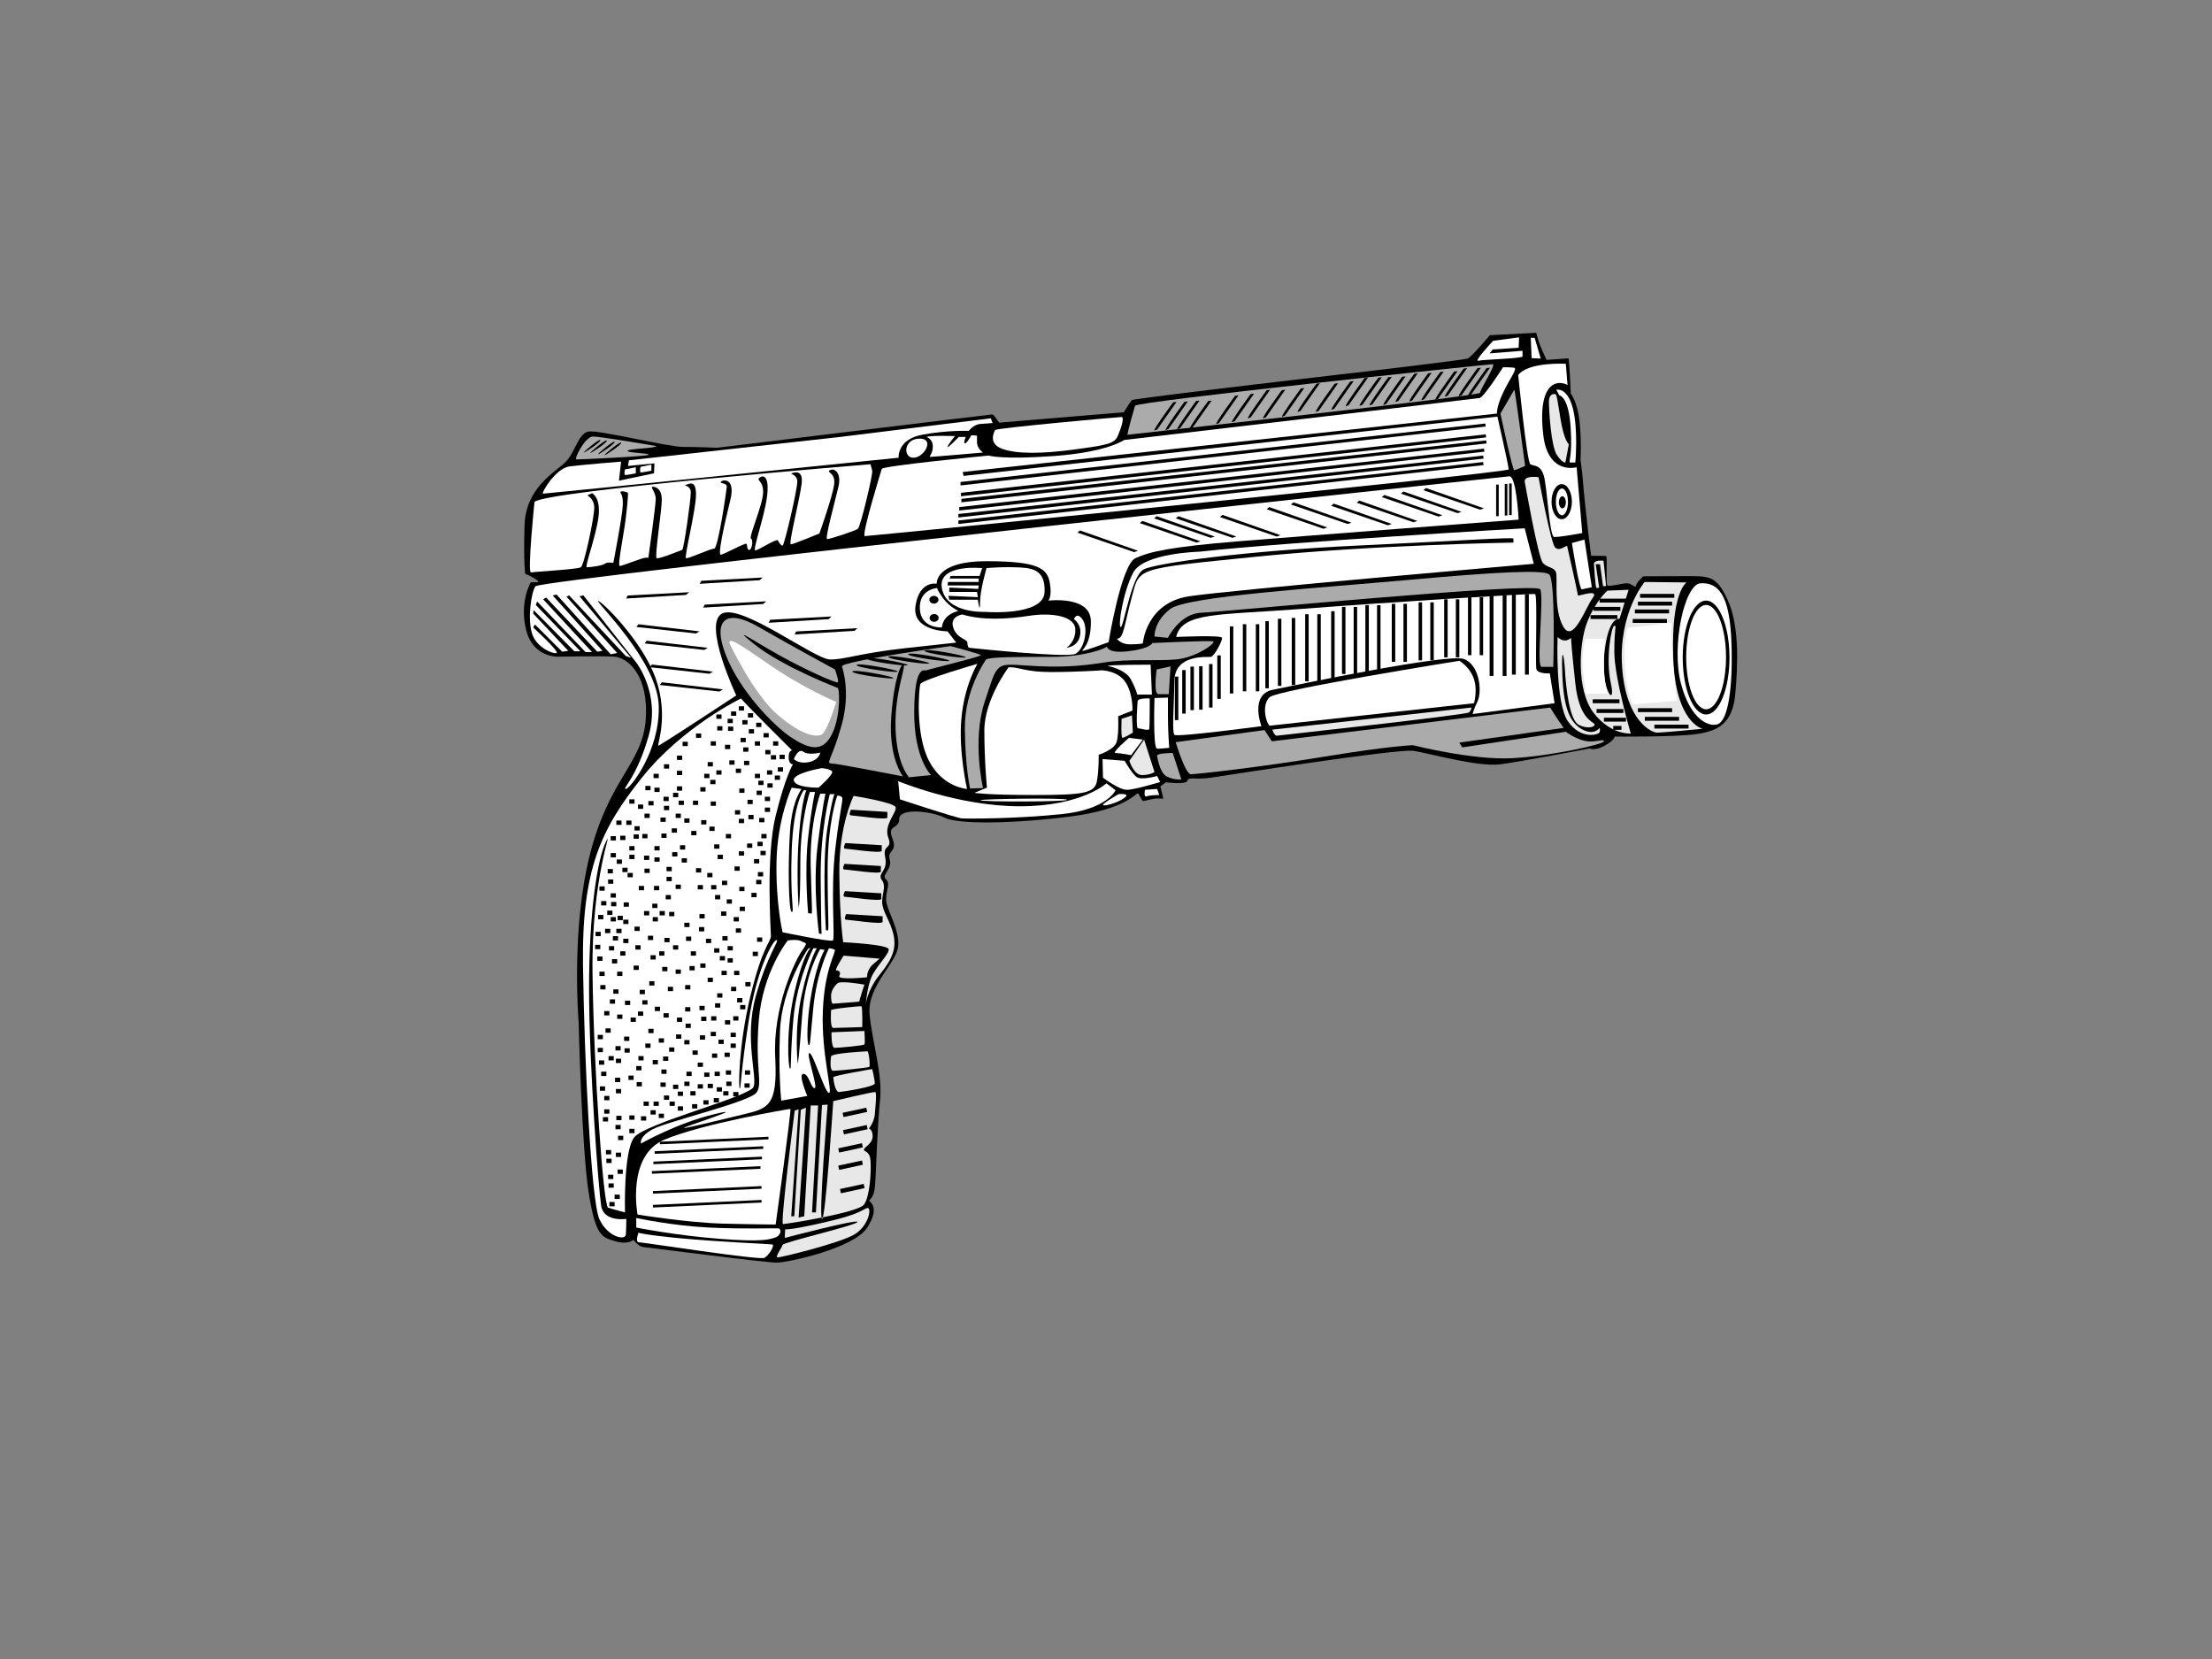 <?xml version="1.0" encoding="utf-8"?>
<!-- Generator: Adobe Illustrator 17.0.0, SVG Export Plug-In . SVG Version: 6.00 Build 0)  -->
<!DOCTYPE svg PUBLIC "-//W3C//DTD SVG 1.1//EN" "http://www.w3.org/Graphics/SVG/1.1/DTD/svg11.dtd">
<svg version="1.1" id="Layer_1" xmlns="http://www.w3.org/2000/svg" xmlns:xlink="http://www.w3.org/1999/xlink" x="0px" y="0px"
	 width="800px" height="600px" viewBox="0 0 800 600" enable-background="new 0 0 800 600" xml:space="preserve">
<rect x="0" y="0" width="800" height="600" fill="#808080" stroke="none"/>
<path d="M194.718,210.561h-2.741c0,0-4.306,7.203-1.644,17.46c2.662,10.256,12.057,9.473,12.057,9.473s15.032-0.313,19.808,0
	c4.776,0.314,12.449,6.656,11.353,22.628c-1.096,15.972-13.075,21.14-20.122,48.621c-7.046,27.481-4.149,60.991-4.149,60.991
	s1.096,45.489,3.601,61.462c2.506,15.972,4.855,16.285,9.553,17.694c4.697,1.409,6.655-0.469,6.655-0.469s1.801,2.427,3.523,2.583
	c1.722,0.156,44.471,5.716,48.465,5.637c3.993-0.078,27.872-5.168,32.649-12.762c4.776-7.594,0.626-9.239,0.626-9.63
	c0-0.392,1.722-0.783,2.114-5.403c0.392-4.619,0.783-21.14,1.801-30.769c1.018-9.631-2.741-20.748-3.758-31.083
	c-1.018-10.335,9.708-18.555,10.335-24.741c0.626-6.186-4.384-13.389-4.384-16.912s1.722-5.794-0.079-7.359
	c-1.801-1.566,2.427-3.524,1.409-7.125c-1.018-3.602,2.975-2.584,0.94-7.673c-2.036-5.089,2.505-3.132,2.505-7.046
	c0-3.915,11.196-2.976,16.442-0.392c5.245,2.583,26.306,2.035,45.645-0.47c19.339-2.505,23.645-8.378,24.115-8.378
	c0.47,0,1.488,2.819,2.036,2.819c0.548,0,3.367-0.94,5.168-0.94s2.035,0.235,2.035-0.078c0-0.314-1.018-4.307-1.018-4.307
	l2.036-1.488c0,0,7.359,1.018,7.751-0.548c0.392-1.566,2.662-0.235,8.456-1.096c5.794-0.862,67.568-10.57,73.284-9.709
	c5.715,0.862,23.41,5.951,31.553,4.855c8.143-1.096,32.179-5.716,32.179-5.716s1.801,0.94,5.324-0.939
	c3.523-1.879,3.758-3.367,3.758-3.367s20.983,0.235,29.282-0.861c8.299-1.095,13.388-3.993,14.328-14.719
	c0.94-10.726,1.488-24.428-2.741-33.744c-4.228-9.317-6.733-8.691-16.755-8.691c-10.021,0-13.858,0.078-13.858,0.078
	s-2.427,2.271-2.583,3.367c-0.156,1.096-1.488-0.861-3.289-0.861c-1.8,0-6.42,1.331-7.046,0.783
	c-0.626-0.548,0.079-10.57-0.47-10.648c-0.548-0.079-5.403-0.079-5.403-0.079s-2.035-15.032-3.21-29.673l-0.626-4.933
	c0,0,0.392-7.359-0.392-14.249c-0.783-6.89-3.132-9.787-3.132-9.787s-0.548-12.762-0.861-12.762c-0.314,0-7.908,0.548-7.908,0.548
	s-2.193-4.463-2.975-7.125c-0.783-2.662-0.783-2.662-0.783-2.662l-16.755,0.861c0,0-6.655,7.986-8.065,8.456
	c-1.409,0.47-33.04,4.229-33.04,4.229s-87.768,10.1-88.395,10.805c-0.626,0.705-2.896,4.384-2.896,4.384l-45.098,3.758
	c0,0-1.879-2.975-2.427-2.975c-0.548,0-99.59,12.057-99.59,12.057s-6.812-0.314-12.292-0.314c-5.481,0-30.3-6.185-34.137-5.558
	c-3.836,0.626-4.697,7.516-8.534,11.196c-3.836,3.68-14.249,9.239-14.641,22.783c-0.392,13.545,0.235,17.46,0.235,17.46
	S194.874,209.622,194.718,210.561L194.718,210.561z"/>
<path fill="#ABABAB" d="M237.31,161.314c0,0-20.043-3.445-22.862-3.445c-2.819,0-7.047,8.3-5.951,8.3
	c1.096,0,26.151-1.096,26.151-1.723c0-0.626-7.83-0.626-7.673-1.409C227.132,162.254,237.78,162.097,237.31,161.314L237.31,161.314z
	"/>
<path d="M217.11,159.122c-0.516-0.388-6.42,4.541-5.951,4.541C211.63,163.663,217.736,159.592,217.11,159.122L217.11,159.122z"/>
<path d="M219.458,159.279c-0.516-0.387-6.42,4.541-5.95,4.541C213.978,163.819,220.085,159.748,219.458,159.279L219.458,159.279z"/>
<path d="M222.277,159.748c-0.516-0.387-6.42,4.541-5.95,4.541C216.796,164.289,222.904,160.218,222.277,159.748L222.277,159.748z"/>
<path d="M224.626,160.061c-0.516-0.387-6.42,4.542-5.95,4.542C219.145,164.603,225.253,160.531,224.626,160.061L224.626,160.061z"/>
<path fill="#FFFFFF" d="M224.626,166.951c0,0-13.623,1.096-18.634,1.723c-5.01,0.626-10.491,9.865-9.552,9.865
	c0.94,0,128.56-12.997,128.56-12.997s-0.626-6.577,8.456-8.299c9.082-1.722,16.912-1.409,16.912-1.409s1.722-2.349,4.228-2.506
	c2.505-0.156,4.384-0.313,4.384-0.313l-0.626-1.722l-54.493,6.733l-76.415,8.456l-0.313,2.036l9.552-0.94l-0.157,3.602
	l-12.684,2.662L224.626,166.951L224.626,166.951z"/>
<path fill="#FFFFFF" d="M226.035,169.77c0,0-0.47,2.036,0.157,2.036c0.627,0,3.758-0.626,3.758-0.626v-2.193L226.035,169.77
	L226.035,169.77z"/>
<path fill="#FFFFFF" d="M231.673,168.831c0,0-0.47,2.035,0.157,2.035c0.626,0,3.758-0.626,3.758-0.626v-2.193L231.673,168.831
	L231.673,168.831z"/>
<path fill="#FFFFFF" d="M193.308,181.514c0,0-2.662,25.838-1.253,25.524c1.409-0.313,16.755-1.096,18.007-1.879
	c1.253-0.783,4.698-17.538,4.855-21.14c0.156-3.602-2.505-4.854-2.505-4.854l1.722-0.783c0,0,3.132,1.409,2.349,8.299
	c-0.783,6.89-5.168,18.478-4.228,18.478c0.94,0,5.324-0.47,6.42-1.253c1.096-0.783,3.132-0.313,3.132-0.313
	s3.289-16.755,3.445-21.14c0.157-4.384-1.566-4.384-0.627-4.698c0.94-0.313,2.506,0.47,2.506,0.47s0,2.506-0.783,8.925
	c-0.783,6.42-3.132,17.539-2.192,17.539c0.94,0,8.143-2.976,9.239-2.976c1.096,0,1.096,0,1.096,0s2.662-18.791,2.662-21.296
	c0-2.506-2.192-4.384-1.096-4.384c1.096,0,3.288,0.783,3.288,4.698s-2.662,20.669-1.879,21.139c0.783,0.47,8.612-2.819,9.239-2.975
	c0.626-0.156,3.132-18.164,3.132-20.826c0-2.662-2.975-2.349-1.879-2.662c1.096-0.314,3.758-2.193,3.758,3.444
	c0,5.637-4.384,22.706-3.601,23.019c0.783,0.314,8.769-3.445,10.178-3.445s4.541-21.296,4.541-22.549
	c0-1.253-2.819-0.94-2.036-1.722c0.783-0.783,5.324-1.253,3.289,6.89c-2.036,8.143-4.542,19.573-3.445,19.573
	c1.096,0,9.082-4.541,9.395-3.914c0.313,0.626,0,2.192,0.94,2.192c0.939,0,1.566-3.602,0.626-4.071
	c-0.939-0.469,4.228-12.057,4.384-16.598c0.157-4.541-2.661-4.384-1.253-5.481c1.41-1.096,3.602-0.47,2.662,6.89
	c-0.939,7.359-5.324,19.417-4.228,19.417c1.096,0,7.673-4.384,8.142-3.601c0.47,0.783,1.096,1.879,1.723,1.879
	c0.626,0,5.481-20.826,5.324-23.331c-0.156-2.506-2.819-2.506-2.036-2.819c0.783-0.314,4.228-1.566,3.602,3.758
	c-0.627,5.324-4.854,21.923-3.915,21.923c0.94,0,10.335-3.915,10.335-3.915s4.697-13.154,5.324-17.695
	c0.626-4.541-2.976-4.228-1.566-5.167c1.41-0.94,4.385,0.626,3.132,5.95c-1.253,5.324-5.011,18.947-4.071,18.947
	c0.939,0,10.178-2.975,11.118-3.758c0.94-0.783,5.481-19.73,5.168-20.983c-0.313-1.253-0.627-2.349-0.627-2.349
	S197.849,177.443,193.308,181.514L193.308,181.514z"/>
<path fill="#FFFFFF" d="M333.142,158.652c-6.408-0.427-6.733,6.89-2.819,6.89C334.238,165.542,337.84,158.965,333.142,158.652
	L333.142,158.652z"/>
<path fill="#FFFFFF" d="M335.021,158.026c0,0,2.349,0.626,2.349,3.445s-1.722,3.758-0.783,3.758c0.939,0,18.947-1.566,18.947-1.566
	s-2.192-1.409-2.192-3.758c0-2.349,0-2.349,0-2.349l-2.035-0.157c0,0-1.723,3.132-2.349,2.975c-0.627-0.156,0.313-2.348,0.313-2.348
	h-2.505c0,0-4.071,4.228-4.071,3.601c0-0.626,2.662-3.915,2.662-3.915S336.9,157.399,335.021,158.026L335.021,158.026z"/>
<path fill="#FFFFFF" d="M359.919,155.52c0,0-2.975,4.697,2.349,6.733c5.324,2.035,14.719,1.879,26.307,0.313
	c11.588-1.566,14.406-2.036,15.659-4.855c1.253-2.819,2.505-6.89,1.409-6.89S360.859,154.737,359.919,155.52L359.919,155.52z"/>
<path fill="#FFFFFF" d="M318.893,169.613c0,0-7.517,24.272-6.107,24.272c1.409,0,232.847-22.863,232.847-24.115
	c0-1.252-4.071-19.104-4.071-19.104l-193.074,21.453l-0.313-1.409l193.231-21.14c0,0-0.313-2.192,2.192-7.516
	c2.505-5.324,5.481-8.926,3.915-9.082c-1.566-0.157-3.915-0.157-3.915-0.157s-6.89,10.805-8.456,11.117
	c-1.566,0.313-128.56,15.19-128.56,15.19s-6.107,4.384-25.211,5.794c-19.104,1.409-23.802-0.157-23.802-0.157
	S318.579,168.517,318.893,169.613L318.893,169.613z"/>
<path fill="#ABABAB" d="M410.497,146.751c0,0-3.132,10.648-2.662,10.492c0.469-0.156,127.463-13.936,127.463-15.189
	c0-1.253,5.95-10.335,4.541-10.335C538.43,131.719,410.81,145.185,410.497,146.751L410.497,146.751z"/>
<path d="M424.277,145.498c0,0-7.673,10.492-6.733,10.178c0.94-0.313,0.94-0.313,0.94-0.313l7.046-10.022L424.277,145.498
	L424.277,145.498z"/>
<path d="M428.348,145.342c0,0-7.673,10.492-6.733,10.179c0.94-0.313,0.94-0.313,0.94-0.313l7.046-10.022L428.348,145.342
	L428.348,145.342z"/>
<path d="M432.576,145.029c0,0-7.673,10.492-6.733,10.179c0.94-0.314,0.94-0.314,0.94-0.314l7.046-10.021L432.576,145.029
	L432.576,145.029z"/>
<path d="M436.961,145.029c0,0-7.673,10.492-6.734,10.179c0.94-0.314,0.94-0.314,0.94-0.314l7.046-10.021L436.961,145.029
	L436.961,145.029z"/>
<path d="M446.669,143.15c0,0-7.673,10.491-6.733,10.178c0.939-0.313,0.939-0.313,0.939-0.313l7.047-10.021L446.669,143.15
	L446.669,143.15z"/>
<path d="M452.307,142.523c0,0-7.673,10.492-6.733,10.178c0.939-0.314,0.939-0.314,0.939-0.314l7.047-10.021L452.307,142.523
	L452.307,142.523z"/>
<path d="M458.1,141.114c0,0-7.673,10.492-6.733,10.179c0.94-0.314,0.94-0.314,0.94-0.314l7.046-10.021L458.1,141.114L458.1,141.114z
	"/>
<path d="M463.581,141.114c0,0-7.672,10.492-6.733,10.179c0.94-0.314,0.94-0.314,0.94-0.314l7.046-10.021L463.581,141.114
	L463.581,141.114z"/>
<path d="M470.47,140.488c0,0-7.672,10.491-6.733,10.178c0.94-0.313,0.94-0.313,0.94-0.313l7.046-10.021L470.47,140.488
	L470.47,140.488z"/>
<path d="M476.108,138.765c0,0-7.673,10.492-6.733,10.179c0.939-0.313,0.939-0.313,0.939-0.313l7.047-10.022L476.108,138.765
	L476.108,138.765z"/>
<path d="M482.685,138.765c0,0-7.673,10.492-6.733,10.179c0.939-0.313,0.939-0.313,0.939-0.313l7.046-10.022L482.685,138.765
	L482.685,138.765z"/>
<path d="M488.322,137.982c0,0-7.673,10.492-6.733,10.178c0.94-0.313,0.94-0.313,0.94-0.313l7.046-10.021L488.322,137.982
	L488.322,137.982z"/>
<path d="M493.49,136.73c0,0-7.673,10.492-6.733,10.178c0.939-0.313,0.939-0.313,0.939-0.313l7.046-10.021L493.49,136.73
	L493.49,136.73z"/>
<path d="M498.5,136.573c0,0-7.672,10.491-6.733,10.178c0.94-0.313,0.94-0.313,0.94-0.313l7.046-10.021L498.5,136.573L498.5,136.573z
	"/>
<path d="M502.102,136.417c0,0-7.673,10.491-6.733,10.178c0.94-0.313,0.94-0.313,0.94-0.313l7.046-10.022L502.102,136.417
	L502.102,136.417z"/>
<path d="M507.113,136.26c0,0-7.673,10.492-6.733,10.179c0.939-0.313,0.939-0.313,0.939-0.313l7.047-10.022L507.113,136.26
	L507.113,136.26z"/>
<path d="M511.497,135.164c0,0-7.673,10.492-6.733,10.178c0.94-0.313,0.94-0.313,0.94-0.313l7.046-10.022L511.497,135.164
	L511.497,135.164z"/>
<path d="M516.508,135.007c0,0-7.673,10.492-6.733,10.178c0.94-0.313,0.94-0.313,0.94-0.313l7.046-10.021L516.508,135.007
	L516.508,135.007z"/>
<path d="M520.892,134.537c0,0-7.673,10.491-6.733,10.178c0.94-0.313,0.94-0.313,0.94-0.313l7.046-10.022L520.892,134.537
	L520.892,134.537z"/>
<path d="M525.903,134.381c0,0-7.673,10.491-6.733,10.178c0.939-0.314,0.939-0.314,0.939-0.314l7.047-10.021L525.903,134.381
	L525.903,134.381z"/>
<path d="M529.348,133.284c0,0-7.672,10.492-6.733,10.179c0.94-0.313,0.94-0.313,0.94-0.313l7.046-10.022L529.348,133.284
	L529.348,133.284z"/>
<path d="M534.359,133.128c0,0-7.673,10.492-6.733,10.178c0.94-0.313,0.94-0.313,0.94-0.313l7.046-10.022L534.359,133.128
	L534.359,133.128z"/>
<path d="M537.647,133.128c0,0-7.672,10.492-6.733,10.178c0.939-0.313,0.939-0.313,0.939-0.313l7.047-10.022L537.647,133.128
	L537.647,133.128z"/>
<polygon points="347.392,174.311 347.392,175.564 537.334,154.268 537.178,153.171 347.392,174.311 "/>
<polygon points="347.549,178.226 347.549,179.478 537.491,158.182 537.334,157.086 347.549,178.226 "/>
<polygon points="347.705,180.418 347.705,181.67 537.647,160.374 537.491,159.279 347.705,180.418 "/>
<polygon points="346.922,183.393 346.922,184.646 536.865,163.35 536.708,162.254 346.922,183.393 "/>
<polygon points="346.609,185.898 346.609,187.151 536.552,165.856 536.395,164.759 346.609,185.898 "/>
<polygon points="346.609,188.247 346.609,189.5 536.552,168.204 536.395,167.108 346.609,188.247 "/>
<polygon fill="#FFFFFF" points="553.619,122.167 553.933,129.526 557.221,129.683 555.029,122.167 553.619,122.167 "/>
<path fill="#FFFFFF" d="M549.391,122.01l-9.395,1.253c0,0-7.203,7.673-5.324,7.203c1.879-0.469,15.972-0.783,15.972-1.566
	c0-0.783,0-2.036,0-2.036l-11.901,0.94l1.096-1.409l9.395-0.626L549.391,122.01L549.391,122.01z"/>
<path fill="#FFFFFF" d="M549.078,135.633c0,0,3.132,31.474,4.384,32.258c1.253,0.783,3.602,0,4.854,4.071
	c1.253,4.071,2.035,22.079,3.758,22.236c1.722,0.157,10.178-1.409,10.178-1.409l-2.035-23.802c0,0-10.335,2.975-12.057-11.588
	c-1.723-14.563,2.192-17.851,4.384-18.634c2.192-0.783,4.384,0.47,4.384,0.47l-0.626-7.673
	C566.303,131.562,552.837,130.779,549.078,135.633L549.078,135.633z"/>
<path d="M568.495,181.436c0,3.502-1.648,6.342-3.68,6.342c-2.032,0-3.68-2.84-3.68-6.342c0-3.502,1.648-6.343,3.68-6.343
	C566.847,175.093,568.495,177.934,568.495,181.436L568.495,181.436z"/>
<path fill="#FFFFFF" d="M567.087,181.514c0,2.682-0.982,4.855-2.193,4.855c-1.211,0-2.193-2.173-2.193-4.855
	c0-2.68,0.981-4.854,2.193-4.854C566.105,176.66,567.087,178.833,567.087,181.514L567.087,181.514z"/>
<path d="M566.303,181.67c0,1.211-0.561,2.193-1.253,2.193s-1.253-0.982-1.253-2.193c0-1.21,0.561-2.192,1.253-2.192
	S566.303,180.46,566.303,181.67L566.303,181.67z"/>
<path fill="#FFFFFF" d="M562.858,140.957l1.096,2.036c0,0,3.289,0.156,4.071,11.274c0.783,11.118-0.939,12.997-0.157,12.997
	c0.783,0,1.88,0,1.88,0s1.096-12.057-0.94-19.731C566.773,139.861,562.858,140.957,562.858,140.957L562.858,140.957z"/>
<path fill="#E8E8E8" d="M562.388,142.523c0,0-2.193-0.47-2.193,2.818c0,3.289,0.783,15.972,2.819,19.104
	c2.036,3.132,3.132,2.819,3.132,2.819l1.253-6.577c0,0-1.723-1.253-2.975-8.926C563.172,144.089,563.015,142.523,562.388,142.523
	L562.388,142.523z"/>
<path fill="#ABABAB" d="M547.669,140.957l-5.011,8.612c0,0,4.385,20.67,5.011,20.514c0.626-0.157,3.915-1.566,3.915-1.566
	S547.826,140.174,547.669,140.957L547.669,140.957z"/>
<path fill="#E8E8E8" d="M551.427,174.155c0,0,4.855,27.559,6.577,29.439c1.722,1.879,3.915,1.41,4.697,3.288
	c0.783,1.879-0.939,13.467,2.662,19.73c3.602,6.264,7.986-6.733,10.648-10.335c2.662-3.602-5.324-0.47-5.324-0.94
	c0-0.47-3.758-17.381-3.915-17.851c-0.156-0.469-2.818,2.193-4.384,0.47c-1.566-1.722-5.951-25.367-5.951-25.367
	S551.271,171.806,551.427,174.155L551.427,174.155z"/>
<path fill="#FFFFFF" d="M568.495,196.39c0,0,2.662,16.912,3.602,16.755c0.94-0.156,3.602-0.783,3.602-0.783l-2.662-17.225
	L568.495,196.39L568.495,196.39z"/>
<path fill="#E8E8E8" d="M576.481,203.906c0,0,0.47,8.769,0.94,8.769c0.47,0,0.94-0.157,0.94-0.157l-1.253-8.456h1.566l1.096,7.986
	l1.096-0.156l-0.94-9.082C579.926,202.81,576.638,202.341,576.481,203.906L576.481,203.906z"/>
<path fill="#FFFFFF" d="M545.79,172.275c0,0-350.603,37.268-352.169,39.774c-1.566,2.505-2.819,11.588-1.253,16.912
	c1.566,5.323,7.83,7.672,8.926,7.203c1.096-0.47-8.456-9.239-8.456-9.239l0.627-1.096l9.865,9.865l2.193-0.314l-12.684-13.467
	l0.157-1.253l14.719,14.876h2.192l-16.129-16.755l0.47-1.253l17.538,18.321h2.348l-17.694-19.104l1.096-0.626l18.478,19.574
	l1.879-0.314l-18.007-20.043l1.409-0.313l19.574,21.609l2.348-0.469l-18.321-20.357l0.94-0.47l20.514,21.923l1.879,0.626
	l-18.634-22.235l1.409-0.314l19.104,24.271c0,0,8.769,11.118,4.541,26.307c-4.228,15.19-9.866,19.574-8.299,19.417
	c1.566-0.157,12.37-13.78,11.9-30.065c-0.47-16.285-22.862-37.581-21.922-37.894c0.94-0.313,15.972,14.25,20.827,28.03
	c4.854,13.78,0.313,24.271,0.939,24.271c0.627,0,28.186-18.165,28.186-18.165s-12.214-25.837-5.168-29.595
	c7.047-3.757,33.51,16.599,39.147,16.599c5.638,0,10.022-2.192,26.934-4.071c16.911-1.879,18.633-2.036,18.633-2.036l-3.132-4.072
	c0,0-12.996,0-11.588-9.239c1.41-9.239,7.673-7.986,7.673-7.986s-0.783-8.143,18.008-8.143s21.922,2.662,22.862,7.673
	c0.939,5.011-0.47,6.577-0.47,6.577s15.19-1.879,15.346,7.359c0.157,9.239-3.915,10.805-2.975,10.805
	c0.939,0,9.395-3.132,9.395-3.132s4.541-28.029,9.708-30.378c5.168-2.348,12.37-4.072,37.268-6.107
	c24.897-2.036,101.313-7.83,101.313-7.83S548.452,171.806,545.79,172.275L545.79,172.275z"/>
<polygon points="542.032,186.681 541.092,186.681 541.092,175.25 542.032,175.25 542.032,186.681 "/>
<polygon points="545.164,186.446 544.224,186.446 544.224,175.016 545.164,175.016 545.164,186.446 "/>
<polygon points="546.729,186.29 545.79,186.29 545.79,174.859 546.729,174.859 546.729,186.29 "/>
<polygon points="389.671,192.632 410.184,199.679 411.594,199.208 390.61,191.849 389.671,192.632 "/>
<polygon points="287.365,229.458 309.015,228.158 310.14,227.187 287.936,228.376 287.365,229.458 "/>
<polygon points="277.97,225.23 299.62,223.93 300.744,222.959 278.541,224.148 277.97,225.23 "/>
<polygon points="254.325,219.749 275.975,218.449 277.099,217.479 254.896,218.667 254.325,219.749 "/>
<polygon points="253.072,211.137 274.722,209.837 275.847,208.866 253.643,210.055 253.072,211.137 "/>
<polygon points="226.452,216.461 248.102,215.161 249.227,214.19 227.023,215.379 226.452,216.461 "/>
<polygon points="230.156,226.751 251.717,229.112 252.988,228.343 230.901,225.781 230.156,226.751 "/>
<polygon points="233.131,232.701 254.693,235.062 255.964,234.294 233.876,231.731 233.131,232.701 "/>
<polygon points="235.011,241.314 256.572,243.675 257.842,242.906 235.755,240.343 235.011,241.314 "/>
<polygon points="238.612,247.734 260.173,250.094 261.444,249.326 239.356,246.764 238.612,247.734 "/>
<polygon points="412.22,189.187 432.733,196.233 434.142,195.764 413.159,188.404 412.22,189.187 "/>
<polygon points="417.387,187.465 437.9,194.511 439.309,194.042 418.326,186.681 417.387,187.465 "/>
<polygon points="425.217,187.465 445.73,194.511 447.139,194.042 426.156,186.681 425.217,187.465 "/>
<polygon points="441.189,186.994 461.702,194.042 463.111,193.571 442.128,186.212 441.189,186.994 "/>
<polygon points="458.1,184.176 478.613,191.223 480.023,190.753 459.04,183.393 458.1,184.176 "/>
<polygon points="466.869,182.454 487.382,189.5 488.792,189.03 467.808,181.67 466.869,182.454 "/>
<polygon points="490.671,181.827 511.184,188.874 512.593,188.404 491.61,181.044 490.671,181.827 "/>
<polygon points="499.753,179.792 520.266,186.838 521.676,186.368 500.692,179.008 499.753,179.792 "/>
<polygon points="506.643,178.539 527.156,185.585 528.565,185.116 507.582,177.756 506.643,178.539 "/>
<polygon points="514.785,177.286 535.299,184.332 536.708,183.863 515.725,176.503 514.785,177.286 "/>
<polygon points="481.432,182.923 501.945,189.97 503.354,189.5 482.371,182.141 481.432,182.923 "/>
<path fill="#FFFFFF" d="M268.002,252.605c0,0-21.14,10.178-35.859,28.656c-14.719,18.477-21.766,33.04-21.296,67.803
	c0.47,34.763,2.975,85.498,5.95,91.918c2.976,6.42,9.395,7.829,9.553,5.481c0.157-2.349,0.157-5.638,0.157-5.638
	s-8.143,1.253-9.082-4.697c-0.94-5.95-4.385-50.578-4.385-78.764c0-28.186,3.132-46.977,6.107-52.927
	c2.975-5.951-5.324,12.057-4.854,47.603c0.47,35.546,3.914,84.088,5.637,84.715c1.722,0.627,6.107,1.723,6.107,1.723
	s-0.626-21.922,3.289-27.091c3.915-5.167,41.809-14.719,43.218-18.32c1.409-3.602-3.445-17.538,0.783-32.727
	c4.228-15.19,8.769-20.357,7.516-20.357c-1.253,0-7.046,10.178-10.021,28.969c-2.976,18.791-2.819,24.741-3.289,24.741
	c-0.469,0-0.469-15.658,3.915-33.667c4.384-18.007,7.36-19.417,7.36-21.453c0-2.035-1.879-28.969,1.722-43.531
	c3.602-14.563,6.263-18.634,6.263-18.634s-1.566,0.156-1.566-2.506c0-2.662,1.253-2.505,1.253-2.505
	S269.254,254.328,268.002,252.605L268.002,252.605z"/>
<polygon points="261.268,264.193 259.389,264.193 259.389,262.627 261.268,262.627 261.268,264.193 "/>
<polygon points="260.954,259.965 259.076,259.965 259.076,258.4 260.954,258.4 260.954,259.965 "/>
<polygon points="265.026,261.531 263.147,261.531 263.147,259.965 265.026,259.965 265.026,261.531 "/>
<polygon points="265.182,264.35 263.304,264.35 263.304,262.784 265.182,262.784 265.182,264.35 "/>
<polygon points="266.279,258.869 264.4,258.869 264.4,257.303 266.279,257.303 266.279,258.869 "/>
<polygon points="269.097,256.99 267.218,256.99 267.218,255.424 269.097,255.424 269.097,256.99 "/>
<polygon points="270.35,262.001 268.471,262.001 268.471,260.435 270.35,260.435 270.35,262.001 "/>
<polygon points="272.386,259.495 270.506,259.495 270.506,257.929 272.386,257.929 272.386,259.495 "/>
<polygon points="275.361,262.94 273.482,262.94 273.482,261.375 275.361,261.375 275.361,262.94 "/>
<polygon points="272.699,265.289 270.82,265.289 270.82,263.723 272.699,263.723 272.699,265.289 "/>
<polygon points="269.724,268.421 267.844,268.421 267.844,266.855 269.724,266.855 269.724,268.421 "/>
<polygon points="270.664,271.866 268.784,271.866 268.784,270.3 270.664,270.3 270.664,271.866 "/>
<polygon points="274.891,269.674 273.012,269.674 273.012,268.108 274.891,268.108 274.891,269.674 "/>
<polygon points="278.023,266.699 276.144,266.699 276.144,265.132 278.023,265.132 278.023,266.699 "/>
<polygon points="278.649,272.805 276.77,272.805 276.77,271.24 278.649,271.24 278.649,272.805 "/>
<polygon points="281.468,269.674 279.589,269.674 279.589,268.108 281.468,268.108 281.468,269.674 "/>
<polygon points="283.816,274.528 281.938,274.528 281.938,272.962 283.816,272.962 283.816,274.528 "/>
<polygon points="280.685,274.685 278.806,274.685 278.806,273.118 280.685,273.118 280.685,274.685 "/>
<polygon points="283.19,279.069 281.311,279.069 281.311,277.503 283.19,277.503 283.19,279.069 "/>
<polygon points="282.094,282.044 280.215,282.044 280.215,280.478 282.094,280.478 282.094,282.044 "/>
<polygon points="279.432,284.862 277.553,284.862 277.553,283.297 279.432,283.297 279.432,284.862 "/>
<polygon points="279.276,280.165 277.396,280.165 277.396,278.599 279.276,278.599 279.276,280.165 "/>
<polygon points="274.891,281.418 273.012,281.418 273.012,279.852 274.891,279.852 274.891,281.418 "/>
<polygon points="270.977,276.72 269.097,276.72 269.097,275.154 270.977,275.154 270.977,276.72 "/>
<polygon points="257.823,277.19 255.944,277.19 255.944,275.624 257.823,275.624 257.823,277.19 "/>
<polygon points="256.57,281.418 254.691,281.418 254.691,279.852 256.57,279.852 256.57,281.418 "/>
<polygon points="246.705,274.841 244.826,274.841 244.826,273.275 246.705,273.275 246.705,274.841 "/>
<polygon points="248.741,269.83 246.862,269.83 246.862,268.264 248.741,268.264 248.741,269.83 "/>
<polygon points="253.595,266.855 251.716,266.855 251.716,265.289 253.595,265.289 253.595,266.855 "/>
<polygon points="258.919,269.674 257.04,269.674 257.04,268.108 258.919,268.108 258.919,269.674 "/>
<polygon points="264.087,270.926 262.207,270.926 262.207,269.361 264.087,269.361 264.087,270.926 "/>
<polygon points="242.007,277.973 240.129,277.973 240.129,276.407 242.007,276.407 242.007,277.973 "/>
<polygon points="246.705,280.322 244.826,280.322 244.826,278.756 246.705,278.756 246.705,280.322 "/>
<polygon points="246.705,285.959 244.826,285.959 244.826,284.393 246.705,284.393 246.705,285.959 "/>
<polygon points="245.296,288.308 243.417,288.308 243.417,286.742 245.296,286.742 245.296,288.308 "/>
<polygon points="241.851,289.717 239.972,289.717 239.972,288.151 241.851,288.151 241.851,289.717 "/>
<polygon points="238.249,281.418 236.37,281.418 236.37,279.852 238.249,279.852 238.249,281.418 "/>
<polygon points="235.274,285.802 233.395,285.802 233.395,284.237 235.274,284.237 235.274,285.802 "/>
<polygon points="238.563,286.428 236.683,286.428 236.683,284.862 238.563,284.862 238.563,286.428 "/>
<polygon points="236.37,291.283 234.492,291.283 234.492,289.717 236.37,289.717 236.37,291.283 "/>
<polygon points="232.612,292.536 230.733,292.536 230.733,290.97 232.612,290.97 232.612,292.536 "/>
<polygon points="229.48,290.656 227.601,290.656 227.601,289.09 229.48,289.09 229.48,290.656 "/>
<polygon points="231.359,300.365 229.48,300.365 229.48,298.799 231.359,298.799 231.359,300.365 "/>
<polygon points="228.384,298.329 226.505,298.329 226.505,296.763 228.384,296.763 228.384,298.329 "/>
<polygon points="224.782,298.329 222.904,298.329 222.904,296.763 224.782,296.763 224.782,298.329 "/>
<polygon points="234.961,295.824 233.082,295.824 233.082,294.258 234.961,294.258 234.961,295.824 "/>
<polygon points="242.007,293.005 240.129,293.005 240.129,291.439 242.007,291.439 242.007,293.005 "/>
<polygon points="247.331,291.126 245.453,291.126 245.453,289.561 247.331,289.561 247.331,291.126 "/>
<polygon points="252.499,291.126 250.62,291.126 250.62,289.561 252.499,289.561 252.499,291.126 "/>
<polygon points="258.919,291.439 257.04,291.439 257.04,289.874 258.919,289.874 258.919,291.439 "/>
<polygon points="269.254,286.742 267.375,286.742 267.375,285.176 269.254,285.176 269.254,286.742 "/>
<polygon points="268.002,279.539 266.122,279.539 266.122,277.973 268.002,277.973 268.002,279.539 "/>
<polygon points="265.653,276.564 263.773,276.564 263.773,274.998 265.653,274.998 265.653,276.564 "/>
<polygon points="260.954,280.165 259.076,280.165 259.076,278.599 260.954,278.599 260.954,280.165 "/>
<polygon points="258.763,283.61 256.883,283.61 256.883,282.044 258.763,282.044 258.763,283.61 "/>
<polygon points="255.161,286.272 253.282,286.272 253.282,284.706 255.161,284.706 255.161,286.272 "/>
<polygon points="272.229,290.813 270.35,290.813 270.35,289.248 272.229,289.248 272.229,290.813 "/>
<polygon points="275.517,287.525 273.639,287.525 273.639,285.959 275.517,285.959 275.517,287.525 "/>
<polygon points="276.144,283.924 274.265,283.924 274.265,282.357 276.144,282.357 276.144,283.924 "/>
<polygon points="278.492,289.717 276.614,289.717 276.614,288.151 278.492,288.151 278.492,289.717 "/>
<polygon points="278.492,293.632 276.614,293.632 276.614,292.066 278.492,292.066 278.492,293.632 "/>
<polygon points="276.457,297.39 274.578,297.39 274.578,295.824 276.457,295.824 276.457,297.39 "/>
<polygon points="272.542,296.294 270.664,296.294 270.664,294.728 272.542,294.728 272.542,296.294 "/>
<polygon points="267.688,294.572 265.809,294.572 265.809,293.005 267.688,293.005 267.688,294.572 "/>
<polygon points="269.097,297.703 267.218,297.703 267.218,296.137 269.097,296.137 269.097,297.703 "/>
<polygon points="277.24,303.184 275.361,303.184 275.361,301.618 277.24,301.618 277.24,303.184 "/>
<polygon points="275.83,306.002 273.952,306.002 273.952,304.436 275.83,304.436 275.83,306.002 "/>
<polygon points="272.072,306.629 270.193,306.629 270.193,305.063 272.072,305.063 272.072,306.629 "/>
<polygon points="274.578,312.266 272.699,312.266 272.699,310.7 274.578,310.7 274.578,312.266 "/>
<polygon points="276.927,309.291 275.048,309.291 275.048,307.725 276.927,307.725 276.927,309.291 "/>
<polygon points="269.097,309.447 267.218,309.447 267.218,307.881 269.097,307.881 269.097,309.447 "/>
<polygon points="264.4,303.184 262.521,303.184 262.521,301.618 264.4,301.618 264.4,303.184 "/>
<polygon points="258.449,300.522 256.57,300.522 256.57,298.956 258.449,298.956 258.449,300.522 "/>
<polygon points="255.474,298.173 253.595,298.173 253.595,296.607 255.474,296.607 255.474,298.173 "/>
<polygon points="249.367,297.547 247.488,297.547 247.488,295.98 249.367,295.98 249.367,297.547 "/>
<polygon points="246.235,295.824 244.356,295.824 244.356,294.258 246.235,294.258 246.235,295.824 "/>
<polygon points="240.755,297.233 238.876,297.233 238.876,295.667 240.755,295.667 240.755,297.233 "/>
<polygon points="244.826,301.148 242.947,301.148 242.947,299.582 244.826,299.582 244.826,301.148 "/>
<polygon points="241.068,303.027 239.189,303.027 239.189,301.461 241.068,301.461 241.068,303.027 "/>
<polygon points="234.178,303.184 232.299,303.184 232.299,301.618 234.178,301.618 234.178,303.184 "/>
<polygon points="231.046,303.34 229.167,303.34 229.167,301.775 231.046,301.775 231.046,303.34 "/>
<polygon points="226.192,303.81 224.313,303.81 224.313,302.244 226.192,302.244 226.192,303.81 "/>
<polygon points="222.747,303.967 220.868,303.967 220.868,302.401 222.747,302.401 222.747,303.967 "/>
<polygon points="222.747,310.074 220.868,310.074 220.868,308.508 222.747,308.508 222.747,310.074 "/>
<polygon points="229.48,307.568 227.601,307.568 227.601,306.002 229.48,306.002 229.48,307.568 "/>
<polygon points="229.48,310.7 227.601,310.7 227.601,309.134 229.48,309.134 229.48,310.7 "/>
<polygon points="224.939,312.422 223.06,312.422 223.06,310.857 224.939,310.857 224.939,312.422 "/>
<polygon points="221.651,315.867 219.772,315.867 219.772,314.301 221.651,314.301 221.651,315.867 "/>
<polygon points="226.975,315.397 225.096,315.397 225.096,313.832 226.975,313.832 226.975,315.397 "/>
<polygon points="228.854,317.276 226.975,317.276 226.975,315.711 228.854,315.711 228.854,317.276 "/>
<polygon points="234.961,315.711 233.082,315.711 233.082,314.145 234.961,314.145 234.961,315.711 "/>
<polygon points="234.805,311.013 232.925,311.013 232.925,309.447 234.805,309.447 234.805,311.013 "/>
<polygon points="238.563,307.568 236.683,307.568 236.683,306.002 238.563,306.002 238.563,307.568 "/>
<polygon points="238.563,311.639 236.683,311.639 236.683,310.074 238.563,310.074 238.563,311.639 "/>
<polygon points="244.982,309.761 243.104,309.761 243.104,308.195 244.982,308.195 244.982,309.761 "/>
<polygon points="247.801,307.255 245.922,307.255 245.922,305.689 247.801,305.689 247.801,307.255 "/>
<polygon points="251.873,302.087 249.993,302.087 249.993,300.522 251.873,300.522 251.873,302.087 "/>
<polygon points="260.172,306.942 258.293,306.942 258.293,305.376 260.172,305.376 260.172,306.942 "/>
<polygon points="261.425,310.7 259.545,310.7 259.545,309.134 261.425,309.134 261.425,310.7 "/>
<polygon points="267.531,314.928 265.653,314.928 265.653,313.362 267.531,313.362 267.531,314.928 "/>
<polygon points="275.987,316.963 274.108,316.963 274.108,315.397 275.987,315.397 275.987,316.963 "/>
<polygon points="275.361,319.782 273.482,319.782 273.482,318.216 275.361,318.216 275.361,319.782 "/>
<polygon points="273.639,324.48 271.759,324.48 271.759,322.914 273.639,322.914 273.639,324.48 "/>
<polygon points="269.254,322.287 267.375,322.287 267.375,320.722 269.254,320.722 269.254,322.287 "/>
<polygon points="262.991,320.096 261.111,320.096 261.111,318.529 262.991,318.529 262.991,320.096 "/>
<polygon points="257.667,317.276 255.787,317.276 255.787,315.711 257.667,315.711 257.667,317.276 "/>
<polygon points="253.595,315.554 251.716,315.554 251.716,313.988 253.595,313.988 253.595,315.554 "/>
<polygon points="248.428,311.953 246.548,311.953 246.548,310.387 248.428,310.387 248.428,311.953 "/>
<polygon points="242.947,315.085 241.068,315.085 241.068,313.519 242.947,313.519 242.947,315.085 "/>
<polygon points="242.947,318.686 241.068,318.686 241.068,317.12 242.947,317.12 242.947,318.686 "/>
<polygon points="246.235,321.504 244.356,321.504 244.356,319.938 246.235,319.938 246.235,321.504 "/>
<polygon points="254.221,321.661 252.342,321.661 252.342,320.096 254.221,320.096 254.221,321.661 "/>
<polygon points="259.076,321.661 257.197,321.661 257.197,320.096 259.076,320.096 259.076,321.661 "/>
<polygon points="260.485,325.263 258.606,325.263 258.606,323.697 260.485,323.697 260.485,325.263 "/>
<polygon points="264.713,326.828 262.834,326.828 262.834,325.263 264.713,325.263 264.713,326.828 "/>
<polygon points="269.41,329.49 267.531,329.49 267.531,327.924 269.41,327.924 269.41,329.49 "/>
<polygon points="242.634,325.263 240.755,325.263 240.755,323.697 242.634,323.697 242.634,325.263 "/>
<polygon points="238.406,321.974 236.527,321.974 236.527,320.409 238.406,320.409 238.406,321.974 "/>
<polygon points="232.925,321.974 231.046,321.974 231.046,320.409 232.925,320.409 232.925,321.974 "/>
<polygon points="222.747,324.637 220.868,324.637 220.868,323.071 222.747,323.071 222.747,324.637 "/>
<polygon points="221.807,319.625 219.929,319.625 219.929,318.06 221.807,318.06 221.807,319.625 "/>
<polygon points="218.676,322.131 216.796,322.131 216.796,320.565 218.676,320.565 218.676,322.131 "/>
<polygon points="219.302,327.455 217.423,327.455 217.423,325.889 219.302,325.889 219.302,327.455 "/>
<polygon points="222.904,327.768 221.024,327.768 221.024,326.202 222.904,326.202 222.904,327.768 "/>
<polygon points="221.494,330.9 219.615,330.9 219.615,329.334 221.494,329.334 221.494,330.9 "/>
<polygon points="218.206,332.466 216.327,332.466 216.327,330.9 218.206,330.9 218.206,332.466 "/>
<polygon points="222.747,333.249 220.868,333.249 220.868,331.683 222.747,331.683 222.747,333.249 "/>
<polygon points="225.253,332.779 223.373,332.779 223.373,331.213 225.253,331.213 225.253,332.779 "/>
<polygon points="227.444,327.924 225.566,327.924 225.566,326.359 227.444,326.359 227.444,327.924 "/>
<polygon points="227.288,334.188 225.409,334.188 225.409,332.622 227.288,332.622 227.288,334.188 "/>
<polygon points="224.782,337.477 222.904,337.477 222.904,335.911 224.782,335.911 224.782,337.477 "/>
<polygon points="220.711,337.477 218.832,337.477 218.832,335.911 220.711,335.911 220.711,337.477 "/>
<polygon points="217.267,338.573 215.387,338.573 215.387,337.007 217.267,337.007 217.267,338.573 "/>
<polygon points="217.11,343.271 215.231,343.271 215.231,341.705 217.11,341.705 217.11,343.271 "/>
<polygon points="222.12,343.74 220.242,343.74 220.242,342.174 222.12,342.174 222.12,343.74 "/>
<polygon points="223.53,340.139 221.651,340.139 221.651,338.573 223.53,338.573 223.53,340.139 "/>
<polygon points="227.288,341.078 225.409,341.078 225.409,339.512 227.288,339.512 227.288,341.078 "/>
<polygon points="231.359,336.694 229.48,336.694 229.48,335.128 231.359,335.128 231.359,336.694 "/>
<polygon points="234.805,331.057 232.925,331.057 232.925,329.49 234.805,329.49 234.805,331.057 "/>
<polygon points="237.78,328.395 235.901,328.395 235.901,326.828 237.78,326.828 237.78,328.395 "/>
<polygon points="240.442,331.057 238.563,331.057 238.563,329.49 240.442,329.49 240.442,331.057 "/>
<polygon points="243.886,331.37 242.007,331.37 242.007,329.804 243.886,329.804 243.886,331.37 "/>
<polygon points="242.164,340.765 240.285,340.765 240.285,339.199 242.164,339.199 242.164,340.765 "/>
<polygon points="236.214,339.982 234.334,339.982 234.334,338.416 236.214,338.416 236.214,339.982 "/>
<polygon points="237.936,333.249 236.057,333.249 236.057,331.683 237.936,331.683 237.936,333.249 "/>
<polygon points="231.673,343.427 229.794,343.427 229.794,341.861 231.673,341.861 231.673,343.427 "/>
<polygon points="226.192,345.62 224.313,345.62 224.313,344.053 226.192,344.053 226.192,345.62 "/>
<polygon points="223.217,348.438 221.338,348.438 221.338,346.872 223.217,346.872 223.217,348.438 "/>
<polygon points="217.893,347.498 216.014,347.498 216.014,345.933 217.893,345.933 217.893,347.498 "/>
<polygon points="218.676,352.979 216.796,352.979 216.796,351.413 218.676,351.413 218.676,352.979 "/>
<polygon points="225.096,352.979 223.217,352.979 223.217,351.413 225.096,351.413 225.096,352.979 "/>
<polygon points="218.989,357.833 217.11,357.833 217.11,356.267 218.989,356.267 218.989,357.833 "/>
<polygon points="223.687,359.399 221.807,359.399 221.807,357.833 223.687,357.833 223.687,359.399 "/>
<polygon points="222.434,363.001 220.555,363.001 220.555,361.435 222.434,361.435 222.434,363.001 "/>
<polygon points="220.398,367.229 218.519,367.229 218.519,365.663 220.398,365.663 220.398,367.229 "/>
<polygon points="227.915,363.471 226.035,363.471 226.035,361.905 227.915,361.905 227.915,363.471 "/>
<polygon points="233.239,359.556 231.359,359.556 231.359,357.99 233.239,357.99 233.239,359.556 "/>
<polygon points="236.683,356.424 234.805,356.424 234.805,354.858 236.683,354.858 236.683,356.424 "/>
<polygon points="231.046,350.786 229.167,350.786 229.167,349.221 231.046,349.221 231.046,350.786 "/>
<polygon points="237.154,347.029 235.274,347.029 235.274,345.462 237.154,345.462 237.154,347.029 "/>
<polygon points="240.285,345.62 238.406,345.62 238.406,344.053 240.285,344.053 240.285,345.62 "/>
<polygon points="245.296,343.427 243.417,343.427 243.417,341.861 245.296,341.861 245.296,343.427 "/>
<polygon points="249.993,340.296 248.115,340.296 248.115,338.729 249.993,338.729 249.993,340.296 "/>
<polygon points="249.367,335.284 247.488,335.284 247.488,333.719 249.367,333.719 249.367,335.284 "/>
<polygon points="254.848,332.153 252.968,332.153 252.968,330.587 254.848,330.587 254.848,332.153 "/>
<polygon points="254.691,336.85 252.812,336.85 252.812,335.284 254.691,335.284 254.691,336.85 "/>
<polygon points="257.197,341.078 255.318,341.078 255.318,339.512 257.197,339.512 257.197,341.078 "/>
<polygon points="260.172,344.523 258.293,344.523 258.293,342.958 260.172,342.958 260.172,344.523 "/>
<polygon points="263.147,340.139 261.268,340.139 261.268,338.573 263.147,338.573 263.147,340.139 "/>
<polygon points="262.678,331.213 260.798,331.213 260.798,329.647 262.678,329.647 262.678,331.213 "/>
<polygon points="267.218,333.249 265.34,333.249 265.34,331.683 267.218,331.683 267.218,333.249 "/>
<polygon points="268.002,337.32 266.122,337.32 266.122,335.754 268.002,335.754 268.002,337.32 "/>
<polygon points="265.026,343.74 263.147,343.74 263.147,342.174 265.026,342.174 265.026,343.74 "/>
<polygon points="265.026,348.124 263.147,348.124 263.147,346.559 265.026,346.559 265.026,348.124 "/>
<polygon points="262.207,347.342 260.329,347.342 260.329,345.776 262.207,345.776 262.207,347.342 "/>
<polygon points="262.834,352.666 260.954,352.666 260.954,351.1 262.834,351.1 262.834,352.666 "/>
<polygon points="267.375,352.666 265.496,352.666 265.496,351.1 267.375,351.1 267.375,352.666 "/>
<polygon points="274.108,345.776 272.229,345.776 272.229,344.21 274.108,344.21 274.108,345.776 "/>
<polygon points="275.674,340.608 273.795,340.608 273.795,339.043 275.674,339.043 275.674,340.608 "/>
<polygon points="266.279,358.46 264.4,358.46 264.4,356.894 266.279,356.894 266.279,358.46 "/>
<polygon points="268.471,362.531 266.592,362.531 266.592,360.965 268.471,360.965 268.471,362.531 "/>
<polygon points="271.446,356.737 269.567,356.737 269.567,355.172 271.446,355.172 271.446,356.737 "/>
<polygon points="269.567,365.036 267.688,365.036 267.688,363.471 269.567,363.471 269.567,365.036 "/>
<polygon points="267.062,369.108 265.182,369.108 265.182,367.542 267.062,367.542 267.062,369.108 "/>
<polygon points="264.087,370.517 262.207,370.517 262.207,368.951 264.087,368.951 264.087,370.517 "/>
<polygon points="260.485,364.41 258.606,364.41 258.606,362.844 260.485,362.844 260.485,364.41 "/>
<polygon points="261.268,360.809 259.389,360.809 259.389,359.243 261.268,359.243 261.268,360.809 "/>
<polygon points="257.823,355.172 255.944,355.172 255.944,353.605 257.823,353.605 257.823,355.172 "/>
<polygon points="255.161,350.004 253.282,350.004 253.282,348.438 255.161,348.438 255.161,350.004 "/>
<polygon points="251.246,350.944 249.367,350.944 249.367,349.377 251.246,349.377 251.246,350.944 "/>
<polygon points="251.716,345.62 249.837,345.62 249.837,344.053 251.716,344.053 251.716,345.62 "/>
<polygon points="246.235,352.196 244.356,352.196 244.356,350.63 246.235,350.63 246.235,352.196 "/>
<polygon points="241.381,351.257 239.502,351.257 239.502,349.69 241.381,349.69 241.381,351.257 "/>
<polygon points="243.417,358.46 241.538,358.46 241.538,356.894 243.417,356.894 243.417,358.46 "/>
<polygon points="249.68,357.833 247.801,357.833 247.801,356.267 249.68,356.267 249.68,357.833 "/>
<polygon points="254.848,365.349 252.968,365.349 252.968,363.784 254.848,363.784 254.848,365.349 "/>
<polygon points="249.68,365.819 247.801,365.819 247.801,364.253 249.68,364.253 249.68,365.819 "/>
<polygon points="249.837,371.77 247.958,371.77 247.958,370.204 249.837,370.204 249.837,371.77 "/>
<polygon points="255.474,369.264 253.595,369.264 253.595,367.698 255.474,367.698 255.474,369.264 "/>
<polygon points="259.076,369.108 257.197,369.108 257.197,367.542 259.076,367.542 259.076,369.108 "/>
<polygon points="258.919,374.745 257.04,374.745 257.04,373.179 258.919,373.179 258.919,374.745 "/>
<polygon points="261.738,377.563 259.859,377.563 259.859,375.997 261.738,375.997 261.738,377.563 "/>
<polygon points="266.122,375.058 264.243,375.058 264.243,373.492 266.122,373.492 266.122,375.058 "/>
<polygon points="266.122,378.973 264.243,378.973 264.243,377.407 266.122,377.407 266.122,378.973 "/>
<polygon points="263.93,382.261 262.051,382.261 262.051,380.695 263.93,380.695 263.93,382.261 "/>
<polygon points="259.389,382.574 257.51,382.574 257.51,381.008 259.389,381.008 259.389,382.574 "/>
<polygon points="252.342,381.478 250.463,381.478 250.463,379.912 252.342,379.912 252.342,381.478 "/>
<polygon points="255.004,375.997 253.125,375.997 253.125,374.432 255.004,374.432 255.004,375.997 "/>
<polygon points="249.367,377.72 247.488,377.72 247.488,376.154 249.367,376.154 249.367,377.72 "/>
<polygon points="246.392,375.684 244.513,375.684 244.513,374.119 246.392,374.119 246.392,375.684 "/>
<polygon points="246.705,369.577 244.826,369.577 244.826,368.011 246.705,368.011 246.705,369.577 "/>
<polygon points="241.851,368.011 239.972,368.011 239.972,366.446 241.851,366.446 241.851,368.011 "/>
<polygon points="238.719,365.663 236.84,365.663 236.84,364.097 238.719,364.097 238.719,365.663 "/>
<polygon points="234.178,363.314 232.299,363.314 232.299,361.748 234.178,361.748 234.178,363.314 "/>
<polygon points="232.612,367.385 230.733,367.385 230.733,365.819 232.612,365.819 232.612,367.385 "/>
<polygon points="229.95,369.577 228.071,369.577 228.071,368.011 229.95,368.011 229.95,369.577 "/>
<polygon points="225.096,368.482 223.217,368.482 223.217,366.915 225.096,366.915 225.096,368.482 "/>
<polygon points="220.868,373.492 218.989,373.492 218.989,371.926 220.868,371.926 220.868,373.492 "/>
<polygon points="218.049,375.841 216.17,375.841 216.17,374.275 218.049,374.275 218.049,375.841 "/>
<polygon points="218.049,380.538 216.17,380.538 216.17,378.973 218.049,378.973 218.049,380.538 "/>
<polygon points="221.964,383.514 220.085,383.514 220.085,381.948 221.964,381.948 221.964,383.514 "/>
<polygon points="224.469,379.912 222.591,379.912 222.591,378.346 224.469,378.346 224.469,379.912 "/>
<polygon points="227.601,376.468 225.722,376.468 225.722,374.901 227.601,374.901 227.601,376.468 "/>
<polygon points="227.758,380.695 225.879,380.695 225.879,379.13 227.758,379.13 227.758,380.695 "/>
<polygon points="224.626,384.453 222.747,384.453 222.747,382.887 224.626,382.887 224.626,384.453 "/>
<polygon points="232.769,383.514 230.89,383.514 230.89,381.948 232.769,381.948 232.769,383.514 "/>
<polygon points="235.274,378.973 233.395,378.973 233.395,377.407 235.274,377.407 235.274,378.973 "/>
<polygon points="236.37,373.648 234.492,373.648 234.492,372.083 236.37,372.083 236.37,373.648 "/>
<polygon points="240.129,377.094 238.249,377.094 238.249,375.528 240.129,375.528 240.129,377.094 "/>
<polygon points="243.886,380.382 242.007,380.382 242.007,378.816 243.886,378.816 243.886,380.382 "/>
<polygon points="241.694,383.671 239.816,383.671 239.816,382.105 241.694,382.105 241.694,383.671 "/>
<polygon points="241.068,388.368 239.189,388.368 239.189,386.802 241.068,386.802 241.068,388.368 "/>
<polygon points="237.936,384.923 236.057,384.923 236.057,383.357 237.936,383.357 237.936,384.923 "/>
<polygon points="231.986,387.115 230.107,387.115 230.107,385.549 231.986,385.549 231.986,387.115 "/>
<polygon points="232.143,392.909 230.263,392.909 230.263,391.344 232.143,391.344 232.143,392.909 "/>
<polygon points="229.167,390.56 227.288,390.56 227.288,388.995 229.167,388.995 229.167,390.56 "/>
<polygon points="224.313,391.344 222.434,391.344 222.434,389.777 224.313,389.777 224.313,391.344 "/>
<polygon points="224.626,395.415 222.747,395.415 222.747,393.849 224.626,393.849 224.626,395.415 "/>
<polygon points="220.398,397.92 218.519,397.92 218.519,396.354 220.398,396.354 220.398,397.92 "/>
<polygon points="218.832,394.475 216.953,394.475 216.953,392.909 218.832,392.909 218.832,394.475 "/>
<polygon points="219.302,389.151 217.423,389.151 217.423,387.585 219.302,387.585 219.302,389.151 "/>
<polygon points="218.519,385.08 216.64,385.08 216.64,383.514 218.519,383.514 218.519,385.08 "/>
<polygon points="220.398,402.774 218.519,402.774 218.519,401.208 220.398,401.208 220.398,402.774 "/>
<polygon points="219.929,405.593 218.049,405.593 218.049,404.027 219.929,404.027 219.929,405.593 "/>
<polygon points="224.782,405.123 222.904,405.123 222.904,403.557 224.782,403.557 224.782,405.123 "/>
<polygon points="224.469,408.411 222.591,408.411 222.591,406.845 224.469,406.845 224.469,408.411 "/>
<polygon points="225.409,412.326 223.53,412.326 223.53,410.76 225.409,410.76 225.409,412.326 "/>
<polygon points="229.48,409.821 227.601,409.821 227.601,408.255 229.48,408.255 229.48,409.821 "/>
<polygon points="229.48,404.967 227.601,404.967 227.601,403.401 229.48,403.401 229.48,404.967 "/>
<polygon points="233.708,405.28 231.829,405.28 231.829,403.714 233.708,403.714 233.708,405.28 "/>
<polygon points="234.648,399.956 232.769,399.956 232.769,398.39 234.648,398.39 234.648,399.956 "/>
<polygon points="238.249,399.956 236.37,399.956 236.37,398.39 238.249,398.39 238.249,399.956 "/>
<polygon points="242.007,397.763 240.129,397.763 240.129,396.197 242.007,396.197 242.007,397.763 "/>
<polygon points="240.755,393.066 238.876,393.066 238.876,391.5 240.755,391.5 240.755,393.066 "/>
<polygon points="245.296,393.849 243.417,393.849 243.417,392.283 245.296,392.283 245.296,393.849 "/>
<polygon points="250.15,389.151 248.271,389.151 248.271,387.585 250.15,387.585 250.15,389.151 "/>
<polygon points="254.221,385.862 252.342,385.862 252.342,384.296 254.221,384.296 254.221,385.862 "/>
<polygon points="256.57,389.464 254.691,389.464 254.691,387.898 256.57,387.898 256.57,389.464 "/>
<polygon points="260.329,389.151 258.449,389.151 258.449,387.585 260.329,387.585 260.329,389.151 "/>
<polygon points="264.4,388.681 262.521,388.681 262.521,387.115 264.4,387.115 264.4,388.681 "/>
<polygon points="264.556,392.753 262.678,392.753 262.678,391.187 264.556,391.187 264.556,392.753 "/>
<polygon points="263.46,396.197 261.581,396.197 261.581,394.632 263.46,394.632 263.46,396.197 "/>
<polygon points="261.111,394.788 259.232,394.788 259.232,393.222 261.111,393.222 261.111,394.788 "/>
<polygon points="257.823,393.535 255.944,393.535 255.944,391.97 257.823,391.97 257.823,393.535 "/>
<polygon points="254.221,393.692 252.342,393.692 252.342,392.126 254.221,392.126 254.221,393.692 "/>
<polygon points="251.559,396.197 249.68,396.197 249.68,394.632 251.559,394.632 251.559,396.197 "/>
<polygon points="247.018,396.354 245.14,396.354 245.14,394.788 247.018,394.788 247.018,396.354 "/>
<polygon points="249.367,392.753 247.488,392.753 247.488,391.187 249.367,391.187 249.367,392.753 "/>
<polygon points="244.043,399.956 242.164,399.956 242.164,398.39 244.043,398.39 244.043,399.956 "/>
<polygon points="247.018,401.678 245.14,401.678 245.14,400.112 247.018,400.112 247.018,401.678 "/>
<polygon points="252.186,400.895 250.306,400.895 250.306,399.33 252.186,399.33 252.186,400.895 "/>
<polygon points="256.257,399.486 254.378,399.486 254.378,397.92 256.257,397.92 256.257,399.486 "/>
<polygon points="260.015,398.703 258.136,398.703 258.136,397.137 260.015,397.137 260.015,398.703 "/>
<polygon points="267.062,396.511 265.182,396.511 265.182,394.945 267.062,394.945 267.062,396.511 "/>
<polygon points="271.133,393.379 269.254,393.379 269.254,391.813 271.133,391.813 271.133,393.379 "/>
<polygon points="271.29,388.681 269.41,388.681 269.41,387.115 271.29,387.115 271.29,388.681 "/>
<polygon points="240.129,404.34 238.249,404.34 238.249,402.774 240.129,402.774 240.129,404.34 "/>
<polygon points="237.154,403.087 235.274,403.087 235.274,401.521 237.154,401.521 237.154,403.087 "/>
<polygon points="224.626,418.433 222.747,418.433 222.747,416.867 224.626,416.867 224.626,418.433 "/>
<polygon points="221.181,420.625 219.302,420.625 219.302,419.059 221.181,419.059 221.181,420.625 "/>
<polygon points="221.024,417.494 219.145,417.494 219.145,415.928 221.024,415.928 221.024,417.494 "/>
<polygon points="225.253,424.54 223.373,424.54 223.373,422.974 225.253,422.974 225.253,424.54 "/>
<polygon points="221.807,426.419 219.929,426.419 219.929,424.854 221.807,424.854 221.807,426.419 "/>
<polygon points="221.964,429.551 220.085,429.551 220.085,427.985 221.964,427.985 221.964,429.551 "/>
<polygon points="224.156,433.622 222.277,433.622 222.277,432.056 224.156,432.056 224.156,433.622 "/>
<polygon points="222.277,436.284 220.398,436.284 220.398,434.718 222.277,434.718 222.277,436.284 "/>
<path fill="#FFFFFF" d="M230.89,445.836c0,0-1.253,3.445,0.156,3.445c1.409,0,43.688,6.577,45.411,5.637
	c1.722-0.94,3.915-4.697,2.819-4.855c-1.096-0.156-19.574-0.939-32.884-2.192C233.082,446.619,230.89,445.836,230.89,445.836
	L230.89,445.836z"/>
<path fill="#FFFFFF" d="M230.107,440.512v3.445c0,0,13.937,2.818,30.065,4.071c16.129,1.253,18.164,0.157,20.2-0.47
	c2.035-0.627,2.505-3.132,1.096-3.289c-1.409-0.157-11.901,0.313-25.054-0.313C243.26,443.331,230.107,440.512,230.107,440.512
	L230.107,440.512z"/>
<path fill="#FFFFFF" d="M230.577,439.259c0,0,18.164,2.975,31.161,3.289c12.996,0.313,18.791,0.313,18.791,0.313
	s5.794-41.809,5.324-41.809c-0.469,0-31.788,5.324-45.567,11.118C226.505,417.963,230.577,439.259,230.577,439.259L230.577,439.259z
	"/>
<polygon points="275.049,422.704 235.786,424.496 235.743,423.558 275.006,421.765 275.049,422.704 "/>
<polygon points="275.597,419.259 236.334,421.051 236.291,420.113 275.554,418.32 275.597,419.259 "/>
<polygon points="276.067,415.501 236.803,417.293 236.761,416.355 276.024,414.562 276.067,415.501 "/>
<polygon points="277.946,412.056 238.682,413.848 238.639,412.91 277.903,411.117 277.946,412.056 "/>
<polygon points="275.44,429.907 236.177,431.699 236.134,430.761 275.397,428.968 275.44,429.907 "/>
<polygon points="275.44,434.918 236.177,436.71 236.134,435.771 275.397,433.979 275.44,434.918 "/>
<path fill="#E8E8E8" d="M287.418,401.678c0,0-5.324,41.027-4.228,41.027c1.096,0,27.09-4.071,29.282-7.046
	c2.192-2.976,2.662-12.371,2.348-15.972c-0.313-3.602-2.348-2.975-2.348-3.915c0-0.94,3.132-2.036,3.132-4.855
	c0-2.819-1.722-2.662-1.253-2.975c0.47-0.313,1.879-2.819,2.036-4.855c0.157-2.035,0.783-7.986,0.157-8.143
	c-0.627-0.156-15.19,3.289-15.19,3.289s-2.819,43.375-4.071,42.592c-1.253-0.783,2.036-41.339,2.036-41.339l-2.036,0.156
	l-2.192,38.834h-1.409l2.192-38.678h-2.662l-2.348,40.087l-2.036,0.47l2.662-39.774l-1.879,0.783l-2.349,38.521h-1.096l2.662-38.678
	L287.418,401.678L287.418,401.678z"/>
<polygon points="313.635,402.141 305.065,403.998 304.733,402.468 313.304,400.611 313.635,402.141 "/>
<polygon points="313.792,408.404 305.222,410.262 304.89,408.731 313.459,406.874 313.792,408.404 "/>
<polygon points="312.069,414.981 303.499,416.838 303.168,415.308 311.737,413.451 312.069,414.981 "/>
<polygon points="312.069,421.245 303.499,423.102 303.168,421.572 311.737,419.714 312.069,421.245 "/>
<polygon points="312.695,429.701 304.125,431.558 303.794,430.027 312.364,428.171 312.695,429.701 "/>
<path fill="#E8E8E8" d="M283.973,444.583l-0.157,3.132c0,0,26.151-6.89,26.307-5.794c0.156,1.096-26.933,7.36-27.09,8.3
	c-0.157,0.939-2.975,4.541-1.723,4.541c1.253,0,21.766-5.011,27.404-8.143c5.637-3.132,6.733-10.335,4.854-9.709
	c-1.879,0.627-2.349,2.192-15.346,5.168C285.226,445.054,283.973,444.583,283.973,444.583L283.973,444.583z"/>
<path fill="#FFFFFF" d="M284.913,340.139c0,0-9.082,11.274-10.492,28.969c-1.409,17.694,1.566,22.549-0.783,25.993
	c-2.349,3.445-32.414,10.492-37.581,13.31c-5.168,2.819-4.228,5.168-4.228,5.168s12.84-7.359,26.62-10.648
	c13.78-3.288-11.901,4.855-11.118,5.011c0.783,0.156,12.214-2.662,21.296-4.855c9.082-2.192,12.683-2.819,11.744-20.67
	c-0.94-17.851,7.046-34.763,9.552-38.365c2.505-3.601,1.566-2.662,0-3.601C288.358,339.512,284.913,340.139,284.913,340.139
	L284.913,340.139z"/>
<path fill="#FFFFFF" d="M292.273,343.114c0,0-9.552,13.78-10.179,29.752c-0.626,15.972,0.47,25.211,0.47,25.211l9.395-1.723
	c0,0-3.445-7.986-1.409-7.986c2.036,0,2.662,5.168,4.071,5.168c1.409,0-3.288-12.84-1.879-12.683
	c1.409,0.156,5.48,14.093,7.046,14.406c1.566,0.314-2.819-14.093-2.192-29.752c0.626-15.659,5.167-21.609,4.228-22.079
	c-0.94-0.47-2.036-0.47-2.036-0.47s-4.384,8.612-5.637,21.453c-1.253,12.84-1.096,13.936-1.722,13.466
	c-0.627-0.469-0.783-9.082,1.253-19.73c2.035-10.648,4.541-14.563,4.541-14.563l-1.566-0.313c0,0-5.481,8.612-6.577,24.271
	c-1.096,15.658-1.566,17.225-1.566,17.225s-1.409-12.057,1.409-24.898c2.819-12.84,5.481-16.911,5.481-16.911h-1.253
	c0,0-5.95,11.431-7.203,25.524c-1.253,14.093-0.627,18.477-1.253,18.007c-0.627-0.47-1.566-14.093,1.722-28.03
	c3.289-13.936,5.794-15.659,5.794-15.659L292.273,343.114L292.273,343.114z"/>
<path fill="#E8E8E8" d="M305.113,345.62c0,0-3.445,5.324-2.662,5.324c0.783,0,1.88,0.47,1.096,2.035
	c-0.783,1.566,10.022,0.47,10.022,0.47s-0.157-2.662,2.192-4.697c2.349-2.036,2.349-2.036,2.349-2.036L305.113,345.62
	L305.113,345.62z"/>
<path fill="#E8E8E8" d="M303.077,355.484c0,0-2.505,1.879-2.505,4.697c0,2.819,0.626,2.819,0.626,2.819l8.299-0.627l1.253-0.156
	c0,0,0.627-2.349,1.253-4.228c0.627-1.88,0.627-1.88,0.627-1.88S304.956,354.701,303.077,355.484L303.077,355.484z"/>
<path fill="#E8E8E8" d="M300.572,365.349c0,0-0.47,6.42,0.783,6.42c1.253,0,10.492-0.313,10.492-0.313s0.157-7.36-0.313-7.517
	C311.063,363.784,300.415,364.88,300.572,365.349L300.572,365.349z"/>
<path fill="#E8E8E8" d="M300.728,373.335c0,0-0.156,5.637,1.096,5.637c1.253,0,10.492-0.783,10.805-1.253
	c0.313-0.47,0-4.854,0-4.854L300.728,373.335L300.728,373.335z"/>
<path fill="#E8E8E8" d="M300.572,382.105c0,0-0.783,5.167,0.783,5.167s12.528-1.096,12.997-1.41c0.47-0.313-0.157-5.637-0.626-5.637
	C313.255,380.225,300.572,380.852,300.572,382.105L300.572,382.105z"/>
<path fill="#E8E8E8" d="M301.354,389.621c0,0,0.47,5.48,2.193,5.324c1.722-0.156,12.841-1.879,12.841-3.132
	c0-1.253-0.94-5.168-0.94-5.168S301.354,388.995,301.354,389.621L301.354,389.621z"/>
<path fill="#E8E8E8" d="M304.956,340.765c0,0,16.129,0.783,16.442,2.506c0.314,1.722-4.697,6.419-6.263,10.178
	c-1.566,3.758-2.036,9.866-2.036,9.866s0.47-5.168,5.168-10.962c4.697-5.794,5.95-9.552,4.855-14.406
	c-1.096-4.854-4.071-8.299-4.071-11.744c0-3.445,1.566-5.637-0.157-7.986c-1.723-2.349,2.348-3.132,1.252-8.143
	c-1.096-5.011,2.819-2.662,1.096-7.203c-1.722-4.542,3.289-9.239,2.662-10.961c-0.626-1.723-15.189-4.072-15.189-4.072
	s-5.324,10.648-5.168,27.873C303.703,332.936,304.956,340.765,304.956,340.765L304.956,340.765z"/>
<path d="M306.052,330.587c0,0-1.096,2.036,0,2.036c1.096,0,13.154,1.879,13.154,0.783c0-1.096,0-2.035,0-2.035L306.052,330.587
	L306.052,330.587z"/>
<path d="M305.582,322.287c0,0-1.096,2.036,0,2.036c1.096,0,13.154,1.879,13.154,0.782c0-1.096,0-2.035,0-2.035L305.582,322.287
	L305.582,322.287z"/>
<path d="M305.426,312.422c0,0-1.096,2.035,0,2.035c1.096,0,13.153,1.879,13.153,0.783c0-1.096,0-2.036,0-2.036L305.426,312.422
	L305.426,312.422z"/>
<path d="M305.739,304.906c0,0-1.096,2.036,0,2.036c1.096,0,13.154,1.879,13.154,0.783c0-1.096,0-2.035,0-2.035L305.739,304.906
	L305.739,304.906z"/>
<path d="M307.775,292.849c0,0-1.096,2.036,0,2.036c1.096,0,13.154,1.879,13.154,0.783c0-1.096,0-2.035,0-2.035L307.775,292.849
	L307.775,292.849z"/>
<path fill="#FFFFFF" d="M297.127,277.816c0,0-10.805,1.879-10.021,4.541c0.783,2.662,8.925,2.505,8.925,2.505
	s5.794-5.011,4.854-5.95C299.945,277.973,297.127,277.816,297.127,277.816L297.127,277.816z"/>
<path fill="#FFFFFF" d="M286.322,284.862c0,0-5.168,11.275-5.481,26.62c-0.313,15.345,2.193,25.68,2.193,25.68
	s17.224,3.602,18.164,2.976c0.94-0.627-0.94-17.695,0.94-33.51c1.879-15.816,3.132-17.851,2.193-18.478
	c-0.94-0.627-1.566-0.314-1.566-0.314s-3.445,9.709-3.445,26.777c0,17.068,0.626,22.079,0,21.923
	c-0.627-0.157-0.627-0.157-0.627-0.157s-1.409-24.271,0.47-36.329c1.879-12.057,2.662-12.84,2.662-12.84h-1.723
	c0,0-3.445,12.84-3.288,30.379c0.157,17.538,0.313,20.2,0.313,20.2l-0.939-0.157c0,0-2.349-16.912-0.47-31.944
	c1.879-15.033,2.818-18.634,2.818-18.634h-1.879c0,0-3.915,10.492-3.445,26.62c0.47,16.129,0.627,16.911,0.156,16.755
	c-0.47-0.157-1.096-0.157-1.096-0.157s-1.409-15.189,0-27.403c1.409-12.215,2.505-16.442,2.505-16.442h-1.879
	c0,0-3.445,10.022-3.445,25.525c0,15.502-0.626,16.128-0.626,16.128s-0.94-13.31,0.156-26.307
	c1.096-12.997,2.662-15.972,2.662-15.972h-0.939c0,0-3.758,4.228-4.385,21.922c-0.626,17.694,1.096,22.392,0,22.079
	c-1.096-0.314-1.409-16.442-0.626-28.813c0.783-12.37,4.541-15.659,4.071-15.659C289.297,285.333,286.322,284.862,286.322,284.862
	L286.322,284.862z"/>
<path fill="#FFFFFF" d="M324.843,282.514l0.626,6.577c0,0,20.356,6.733,22.392,6.89c2.036,0.157,20.043,0.157,36.329-1.566
	c16.285-1.722,19.261-8.612,19.261-8.612l-3.289-2.505c0,0-8.926,8.299-31.318,8.299
	C346.452,291.596,324.843,282.514,324.843,282.514L324.843,282.514z"/>
<path fill="#FFFFFF" d="M404.547,287.212c0,0-5.794,3.288-5.637,3.915c0.156,0.626,5.011-0.627,7.673-2.505
	C409.245,286.742,404.547,287.212,404.547,287.212L404.547,287.212z"/>
<path fill="#FFFFFF" d="M414.098,285.646c0,0-0.626,2.818,0.627,2.349c1.253-0.47,4.541-0.47,4.541-0.47l-0.783-2.192
	L414.098,285.646L414.098,285.646z"/>
<path fill="#FFFFFF" d="M418.483,280.635c0,0-5.794,1.722-7.516,0.313c-1.722-1.409-4.228-5.794-4.228-5.794l-7.986-0.626
	l0.157,6.733c0,0,5.794,4.384,8.612,4.384c2.819,0,12.058-2.819,12.058-2.819L418.483,280.635L418.483,280.635z"/>
<path fill="#FFFFFF" d="M354.595,289.404c-0.221,0.664,31.318,0.626,31.318-0.156C385.912,288.464,354.751,288.934,354.595,289.404
	L354.595,289.404z"/>
<path fill="#ABABAB" d="M356.63,238.513c0,0-7.829,10.805-7.672,25.054c0.157,14.25,1.879,21.609,1.879,21.609l4.698-0.157
	c0,0-4.071-17.225,0.626-31.317c4.698-14.093,3.602-13.78,15.19-12.997c11.587,0.783,19.104,0.314,27.872-1.096
	c8.769-1.409,18.478-0.469,25.994-1.096c7.516-0.627,15.032-6.264,13.467-6.577c-1.566-0.313-21.923,0.626-21.923,0.626
	s-0.626,2.036-8.769,2.976c-8.143,0.939-7.36-2.036-7.83-1.566c-0.47,0.47-7.359,3.602-20.043,3.602
	C367.435,237.573,358.197,237.573,356.63,238.513L356.63,238.513z"/>
<path fill="#FFFFFF" d="M346.609,220.975c0,0-3.288-1.566-5.481-4.542c-2.192-2.975-2.192-3.758-2.192-3.758
	s-6.576,0.314-6.263,7.517c0.313,7.203,7.986,6.733,7.986,6.733S340.659,222.384,346.609,220.975L346.609,220.975z"/>
<path d="M339.406,216.903c0,0.778-0.737,1.41-1.644,1.41c-0.907,0-1.644-0.632-1.644-1.41c0-0.778,0.737-1.409,1.644-1.409
	C338.669,215.494,339.406,216.125,339.406,216.903L339.406,216.903z"/>
<path d="M339.484,223.48c0,0.778-0.736,1.41-1.644,1.41c-0.908,0-1.644-0.632-1.644-1.41c0-0.778,0.736-1.409,1.644-1.409
	C338.748,222.071,339.484,222.702,339.484,223.48L339.484,223.48z"/>
<path fill="#FFFFFF" d="M356.004,221.288c0,0,21.296,1.722,21.766-7.046c0.47-8.769-5.167-8.926-10.961-9.082
	c-5.794-0.156-10.021,0.313-10.021,0.313s-2.349,7.986-2.349,12.527c0,4.541-0.783-1.096-0.783-1.096h-10.334l-0.314-1.409
	l10.648,0.469l-0.313-1.879h-10.021v-1.566l10.491,0.47l0.157-1.253h-11.275l0.156-1.253h11.118v-1.253h-10.492l0.313-0.94h10.492
	l0.94-2.819c0,0-16.286-1.722-14.563,7.36C342.381,221.914,356.004,221.288,356.004,221.288L356.004,221.288z"/>
<path fill="#FFFFFF" d="M348.018,222.227c0,0-4.541,0.626-3.288,4.697c1.253,4.071,5.168,4.071,5.168,5.637
	c0,1.566,0.626,1.722,0.626,1.722s35.076,3.758,38.365,2.193c3.288-1.566,4.854-9.239,2.662-12.37
	c-2.192-3.132-3.132-0.156-3.132-0.156s2.975,1.879,2.192,5.95c-0.783,4.071-4.854,4.384-4.854,4.384s3.445-2.348,3.132-6.89
	c-0.314-4.541-8.456-5.95-16.599-4.698C364.147,223.95,355.378,224.419,348.018,222.227L348.018,222.227z"/>
<path fill="#FFFFFF" d="M353.499,240.078c0,0-20.2,5.794-20.669,7.359c-0.47,1.567-1.879,18.008,3.132,27.716
	c5.011,9.708,13.78,10.179,13.78,10.179s-3.132-13.466-2.036-25.524C348.801,247.751,353.499,240.078,353.499,240.078
	L353.499,240.078z"/>
<path fill="#FFFFFF" d="M364.773,241.331c0,0-8.769,11.588-8.769,22.862c0,11.274,0.94,20.669,0.94,20.669l-4.541,1.88
	c0,0,4.228,0.782,21.766,0.782c17.538,0,21.766-0.626,22.548-5.011c0.783-4.384,0.627-9.552,0.627-9.552s5.794-1.722,6.577-4.854
	c0.783-3.132,0.47-9.082,0.47-9.082l5.168-2.036c0,0,0.313-5.637-2.349-10.021c-2.662-4.384-8.612-4.541-8.612-4.541
	s-8.926,0.626-18.478,0.626C370.567,243.054,368.688,241.175,364.773,241.331L364.773,241.331z"/>
<path fill="#ABABAB" d="M303.077,248.847c0,0-20.043-7.672-30.222-15.815c-10.178-8.143,1.879,0.313,12.684,5.95
	c10.805,5.637,16.598,7.83,17.381,7.83c0.783,0-0.939-4.698-0.939-4.698s-15.659-8.456-27.56-15.345
	c-11.9-6.89-16.911-2.662-11.9,10.178c5.01,12.841,17.224,25.524,23.645,29.753c6.42,4.228,10.961,5.324,14.25-0.314
	C303.703,260.748,303.86,251.039,303.077,248.847L303.077,248.847z"/>
<path fill="#FFFFFF" d="M287.105,274.528c0,0,1.722,1.879,5.481,1.096c3.758-0.783,4.071-3.445,4.071-3.445
	s-4.228,1.096-6.107-0.313C288.671,270.456,287.105,274.528,287.105,274.528L287.105,274.528z"/>
<path fill="#FFFFFF" d="M263.773,232.562c0,0,8.769,18.634,17.695,26.151c8.925,7.516,13.936,7.986,15.815,6.89
	c1.879-1.096,5.168-11.744,5.168-11.744s-11.744-4.854-24.428-13.623C265.34,231.465,263.93,230.84,263.773,232.562L263.773,232.562
	z"/>
<path fill="#ABABAB" d="M304.487,241.018c0,0,3.288,8.769,0,20.826c-3.289,12.057-5.951,14.25-3.915,14.25
	c2.035,0,25.993,4.698,25.993,4.698s-5.324-6.577-4.228-21.609c1.096-15.032,4.071-20.2,4.541-18.634
	c0.47,1.566-3.445,10.648-2.975,23.332c0.47,12.683,4.854,17.225,4.854,17.225l7.986-0.783c0,0-6.264-5.951-6.107-23.175
	c0.156-17.225,3.758-14.406,4.384-14.719c0.627-0.314,20.043-5.011,19.73-5.481c-0.313-0.47-10.961-3.288-10.961-3.288
	S304.487,239.139,304.487,241.018L304.487,241.018z"/>
<path d="M308.245,242.897c0,0.94,14.719,2.975,14.876,2.349C323.277,244.619,308.245,241.801,308.245,242.897L308.245,242.897z"/>
<path d="M309.811,240.548c0,0.94,14.719,2.975,14.876,2.349C324.843,242.27,309.811,239.452,309.811,240.548L309.811,240.548z"/>
<path d="M313.412,238.199c0,0.94,14.719,2.976,14.876,2.349C328.444,239.922,313.412,237.103,313.412,238.199L313.412,238.199z"/>
<path d="M321.241,237.573c0,0.94,14.719,2.975,14.876,2.349C336.274,239.295,321.241,236.477,321.241,237.573L321.241,237.573z"/>
<path d="M328.444,236.633c0,0.94,14.72,2.975,14.877,2.349S328.444,235.538,328.444,236.633L328.444,236.633z"/>
<path d="M334.395,235.38c0,0.94,14.719,2.976,14.876,2.349C349.427,237.103,334.395,234.284,334.395,235.38L334.395,235.38z"/>
<path fill="#FFFFFF" d="M408.305,266.855c0,0-6.42,5.48-4.854,5.48c1.566,0,5.637,0.783,5.637,0.783l4.228-5.637L408.305,266.855
	L408.305,266.855z"/>
<path fill="#E8E8E8" d="M413.785,267.481l-5.324,7.673c0,0,1.566,5.168,4.542,5.168c2.975,0,4.541-1.096,4.541-1.096
	L413.785,267.481L413.785,267.481z"/>
<path fill="#E8E8E8" d="M409.401,258.713l-3.758,1.253c0,0-0.313,6.89,0.313,6.89c0.627,0,3.758-1.88,3.758-1.88L409.401,258.713
	L409.401,258.713z"/>
<path fill="#FFFFFF" d="M411.436,253.702c0,0-0.783,9.708,0.157,9.708c0.939,0,3.914,1.096,4.071,0.157
	c0.157-0.939,0.157-10.961,0.157-10.961S411.436,252.292,411.436,253.702L411.436,253.702z"/>
<path fill="#FFFFFF" d="M400.632,240.861c0,0,6.42,1.096,8.456,5.011c2.035,3.915,2.192,5.324,2.192,5.324h5.324l-0.47-10.805
	C416.134,240.391,400.475,240.391,400.632,240.861L400.632,240.861z"/>
<path fill="#ABABAB" d="M418.326,242.114c0,0-1.252,8.926,0.627,8.926c1.879,0,3.758,0,3.758,0l0.626-10.021L418.326,242.114
	L418.326,242.114z"/>
<path fill="#FFFFFF" d="M417.544,252.449c0,0-0.626,18.321,0.94,18.321s4.384-0.314,4.384-0.314s-0.47-5.794-0.47-11.587
	s0-6.577,0-6.577L417.544,252.449L417.544,252.449z"/>
<path fill="#ABABAB" d="M418.483,273.275c0,0,0.783,6.107,3.445,7.517s5.324,1.096,5.324,1.096l-3.132-9.552
	C424.121,272.336,418.483,272.336,418.483,273.275L418.483,273.275z"/>
<path fill="#ABABAB" d="M417.544,230.214l4.855,0.47c0,0,4.228-8.77,12.057-9.082c7.829-0.313,121.2-11.274,122.609-8.456
	c1.409,2.819-1.566,28.03,0.47,28.03c2.036,0,4.229,0,4.229,0s0.939-31.944-1.567-33.51c-2.505-1.567-17.538-0.94-50.421,2.035
	c-32.884,2.975-80.33,5.951-86.437,10.492C417.231,224.733,417.544,230.214,417.544,230.214L417.544,230.214z"/>
<path fill="#FFFFFF" d="M403.921,230.996c0,0,1.409,2.036,4.697,2.036c3.289,0,4.698-0.314,4.698-0.314s1.096-14.719,16.755-17.068
	c15.659-2.349,124.645-11.744,124.645-11.744l-3.288-12.841c0,0-84.872,4.855-117.599,8.456c0,0-20.2,0.47-23.958,7.516
	c-3.758,7.046-5.637,19.73-4.541,19.73s3.758-18.478,8.299-20.827c4.542-2.349,37.268-6.733,77.042-8.612
	c39.773-1.879,56.685-3.132,56.685-2.506c0,0.627,0,1.409,0,1.409s-50.265,0.783-93.64,5.168
	c-43.375,4.384-41.496,3.915-44.315,14.25C406.583,225.985,406.426,231.153,403.921,230.996L403.921,230.996z"/>
<path fill="#FFFFFF" d="M425.373,230.37c0,0,16.442-0.783,16.598,0.313c0.156,1.096-2.819,6.733-4.071,6.89
	c-1.253,0.157-12.997-1.096-13.154,8.612c-0.157,9.709-0.939,18.634,0,19.574c0.94,0.94,31.475-3.132,31.475-3.132
	s-4.384-11.431,4.071-13.154c8.456-1.723,63.575-13.31,69.212-11.118c5.638,2.192,6.577,11.744,4.855,15.345
	c-1.722,3.602-1.722,4.541-1.722,4.541l29.595-3.915l-1.722-10.805c0,0-4.385,0.314-4.855-1.566
	c-0.469-1.879,0.47-26.777-0.469-27.09c-0.94-0.313-53.554,2.975-84.089,5.324C440.562,222.54,427.565,221.288,425.373,230.37
	L425.373,230.37z"/>
<polygon points="463.424,248.064 462.171,248.064 462.171,223.793 463.424,223.793 463.424,248.064 "/>
<polygon points="468.435,247.751 467.182,247.751 467.182,223.48 468.435,223.48 468.435,247.751 "/>
<polygon points="473.29,246.42 472.037,246.42 472.037,222.149 473.29,222.149 473.29,246.42 "/>
<polygon points="477.674,246.42 476.421,246.42 476.421,222.149 477.674,222.149 477.674,246.42 "/>
<polygon points="482.685,245.324 481.432,245.324 481.432,221.053 482.685,221.053 482.685,245.324 "/>
<polygon points="486.599,243.758 485.347,243.758 485.347,219.487 486.599,219.487 486.599,243.758 "/>
<polygon points="490.828,243.758 489.575,243.758 489.575,219.487 490.828,219.487 490.828,243.758 "/>
<polygon points="495.055,243.132 493.803,243.132 493.803,218.861 495.055,218.861 495.055,243.132 "/>
<polygon points="499.283,243.132 498.03,243.132 498.03,218.861 499.283,218.861 499.283,243.132 "/>
<polygon points="504.607,239.374 503.354,239.374 503.354,218.391 504.607,218.391 504.607,239.374 "/>
<polygon points="508.835,239.374 507.582,239.374 507.582,218.391 508.835,218.391 508.835,239.374 "/>
<polygon points="514.316,238.826 513.063,238.826 513.063,217.843 514.316,217.843 514.316,238.826 "/>
<polygon points="518.543,238.826 517.291,238.826 517.291,217.843 518.543,217.843 518.543,238.826 "/>
<polygon points="523.554,237.729 522.302,237.729 522.302,216.746 523.554,216.746 523.554,237.729 "/>
<polygon points="527.782,237.729 526.529,237.729 526.529,216.746 527.782,216.746 527.782,237.729 "/>
<polygon points="532.167,236.946 530.914,236.946 530.914,215.964 532.167,215.964 532.167,236.946 "/>
<polygon points="536.395,236.946 535.142,236.946 535.142,215.964 536.395,215.964 536.395,236.946 "/>
<polygon points="540.139,244.463 538.743,244.463 538.743,215.337 540.139,215.337 540.139,244.463 "/>
<polygon points="544.851,244.463 543.454,244.463 543.454,215.337 544.851,215.337 544.851,244.463 "/>
<polygon points="548.21,243.993 546.815,243.993 546.815,214.867 548.21,214.867 548.21,243.993 "/>
<polygon points="552.922,243.993 551.526,243.993 551.526,214.867 552.922,214.867 552.922,243.993 "/>
<polygon points="458.883,248.926 457.631,248.926 457.631,224.655 458.883,224.655 458.883,248.926 "/>
<polygon points="455.438,250.022 454.185,250.022 454.185,225.751 455.438,225.751 455.438,250.022 "/>
<polygon points="450.741,250.022 449.488,250.022 449.488,225.751 450.741,225.751 450.741,250.022 "/>
<polygon points="446.043,250.804 444.79,250.804 444.79,226.533 446.043,226.533 446.043,250.804 "/>
<polygon points="441.502,252.762 440.249,252.762 440.249,237.025 441.502,237.025 441.502,252.762 "/>
<polygon points="438.527,255.894 437.274,255.894 437.274,240.156 438.527,240.156 438.527,255.894 "/>
<polygon points="434.925,256.677 433.672,256.677 433.672,240.94 434.925,240.94 434.925,256.677 "/>
<polygon points="431.794,256.833 430.541,256.833 430.541,241.096 431.794,241.096 431.794,256.833 "/>
<polygon points="428.818,258.086 427.565,258.086 427.565,242.349 428.818,242.349 428.818,258.086 "/>
<polygon points="426.156,260.435 424.903,260.435 424.903,244.698 426.156,244.698 426.156,260.435 "/>
<path fill="#FFFFFF" d="M459.196,262.47l73.91-8.143c0,0,1.409-4.854-0.157-9.082c-1.566-4.228-5.168-6.264-5.168-6.264
	s-65.611,10.492-68.586,13.154C456.221,254.798,457.787,261.375,459.196,262.47L459.196,262.47z"/>
<path fill="#ABABAB" d="M560.666,255.894L459.98,268.108l-2.662-4.071l-32.101,4.384c0,0,3.445,11.588,5.481,11.588
	c2.035,0,24.897-2.505,48.699-6.42c23.802-3.915,31.631-4.072,31.631-4.072s21.609,5.481,35.858,4.698
	c14.25-0.783,33.04-5.01,33.197-6.107c0.156-1.096-3.288,0.626-6.89-0.156c-3.602-0.783-6.89-3.289-6.89-3.289l-37.425,5.637
	l-1.096-1.723l37.738-5.324C565.52,263.253,562.076,258.4,560.666,255.894L560.666,255.894z"/>
<path fill="#E8E8E8" d="M460.136,263.88c0,0,0.782,2.348,1.722,2.192c0.94-0.156,68.742-7.516,69.526-8.456
	c0.783-0.94,0.783-1.722,0.783-1.722L460.136,263.88L460.136,263.88z"/>
<path fill="#E8E8E8" d="M563.328,230.37c0,0-0.94,23.801,3.758,30.534c4.697,6.733,11.118,4.854,11.431,3.915
	c0.313-0.939,0-1.566,0-1.566s-2.036,2.975-6.42,0.47c-4.384-2.505-6.577-7.829-7.046-19.417c-0.469-11.588,0.626-7.673,0.94-1.879
	c0.313,5.794,1.566,18.007,5.01,19.73c3.445,1.723,6.264,0.626,5.637-0.313c-0.626-0.94-5.481-1.879-6.889-14.563
	c-1.41-12.684-1.566-16.598-1.566-16.598S565.99,233.032,563.328,230.37L563.328,230.37z"/>
<path fill="#E8E8E8" d="M589.009,213.302l-7.673,0.313c0,0-4.071,3.445-7.203,11.118c-3.132,7.672-4.071,24.897,2.192,33.04
	c6.264,8.143,13.467,7.517,13.467,7.517s-5.95-20.201-5.95-29.595c0-9.395,0.94-9.239,0-9.395
	c-0.94-0.157-3.288,11.744-1.253,20.826c2.035,9.082-3.758,2.818-2.349-10.805c1.409-13.623,5.481-12.527,5.481-12.527
	L589.009,213.302L589.009,213.302z"/>
<polygon points="585.72,254.328 576.012,254.328 576.012,252.919 585.72,252.919 585.72,254.328 "/>
<polygon points="584.938,223.871 575.229,223.871 575.229,222.462 584.938,222.462 584.938,223.871 "/>
<polygon points="586.034,220.896 576.325,220.896 576.325,219.487 586.034,219.487 586.034,220.896 "/>
<polygon points="588.225,217.921 578.517,217.921 578.517,216.512 588.225,216.512 588.225,217.921 "/>
<polygon points="587.13,257.851 577.421,257.851 577.421,256.441 587.13,256.441 587.13,257.851 "/>
<polygon points="588.069,260.983 580.083,260.983 580.083,259.574 588.069,259.574 588.069,260.983 "/>
<polygon points="586.425,263.958 583.45,263.958 583.45,262.549 586.425,262.549 586.425,263.958 "/>
<path fill="#E8E8E8" d="M609.991,210.64l-15.189-0.156c0,0-9.552,11.196-8.143,30.848c1.409,19.652,10.805,23.645,12.683,23.645
	c1.879,0,16.442-1.409,16.442-1.409s-9.866-2.035-10.648-25.837C604.354,213.928,609.991,210.64,609.991,210.64L609.991,210.64z"/>
<path fill="#FFFFFF" d="M588.696,227.081c0,0-1.723,3.915-1.096,13.78c0.626,9.866,2.975,13.937,2.975,13.937l15.972-1.409
	c0,0-0.783-3.915-1.566-14.719c-0.783-10.805-0.47-13.467-0.47-13.467L588.696,227.081L588.696,227.081z"/>
<path fill="#FFFFFF" d="M580.553,230.996h-7.204c0,0-1.566,5.794-0.783,12.057c0.783,6.264,0.939,7.829,0.939,7.829h7.986
	c0,0-1.409-2.819-1.409-11.118C580.083,231.465,580.553,230.996,580.553,230.996L580.553,230.996z"/>
<path fill="#FFFFFF" d="M615.002,210.953c-5.785,0.347-10.648,22.705-7.046,36.328c3.602,13.623,10.648,15.816,13.467,14.563
	c2.819-1.253,5.168-9.395,4.855-26.777C625.963,217.686,622.832,210.483,615.002,210.953L615.002,210.953z"/>
<path d="M625.494,237.808c0,11.372-3.786,20.592-8.456,20.592c-4.67,0-8.456-9.22-8.456-20.592c0-11.373,3.786-20.591,8.456-20.591
	C621.708,217.216,625.494,226.435,625.494,237.808L625.494,237.808z"/>
<path fill="#FFFFFF" d="M624.241,237.652c0,10.421-3.225,18.869-7.203,18.869c-3.979,0-7.203-8.448-7.203-18.869
	c0-10.421,3.225-18.869,7.203-18.869C621.016,218.782,624.241,227.23,624.241,237.652L624.241,237.652z"/>
<polygon points="602.867,225.28 590.496,225.28 590.496,223.871 602.867,223.871 602.867,225.28 "/>
<polygon points="603.65,221.836 591.279,221.836 591.279,220.427 603.65,220.427 603.65,221.836 "/>
<polygon points="604.746,219.017 592.375,219.017 592.375,217.608 604.746,217.608 604.746,219.017 "/>
<polygon points="605.529,216.199 593.158,216.199 593.158,214.789 605.529,214.789 605.529,216.199 "/>
<polygon points="604.746,257.538 592.375,257.538 592.375,256.128 604.746,256.128 604.746,257.538 "/>
<polygon points="607.251,260.67 594.881,260.67 594.881,259.261 607.251,259.261 607.251,260.67 "/>
<polygon points="610.696,263.489 598.326,263.489 598.326,262.079 610.696,262.079 610.696,263.489 "/>
</svg>
